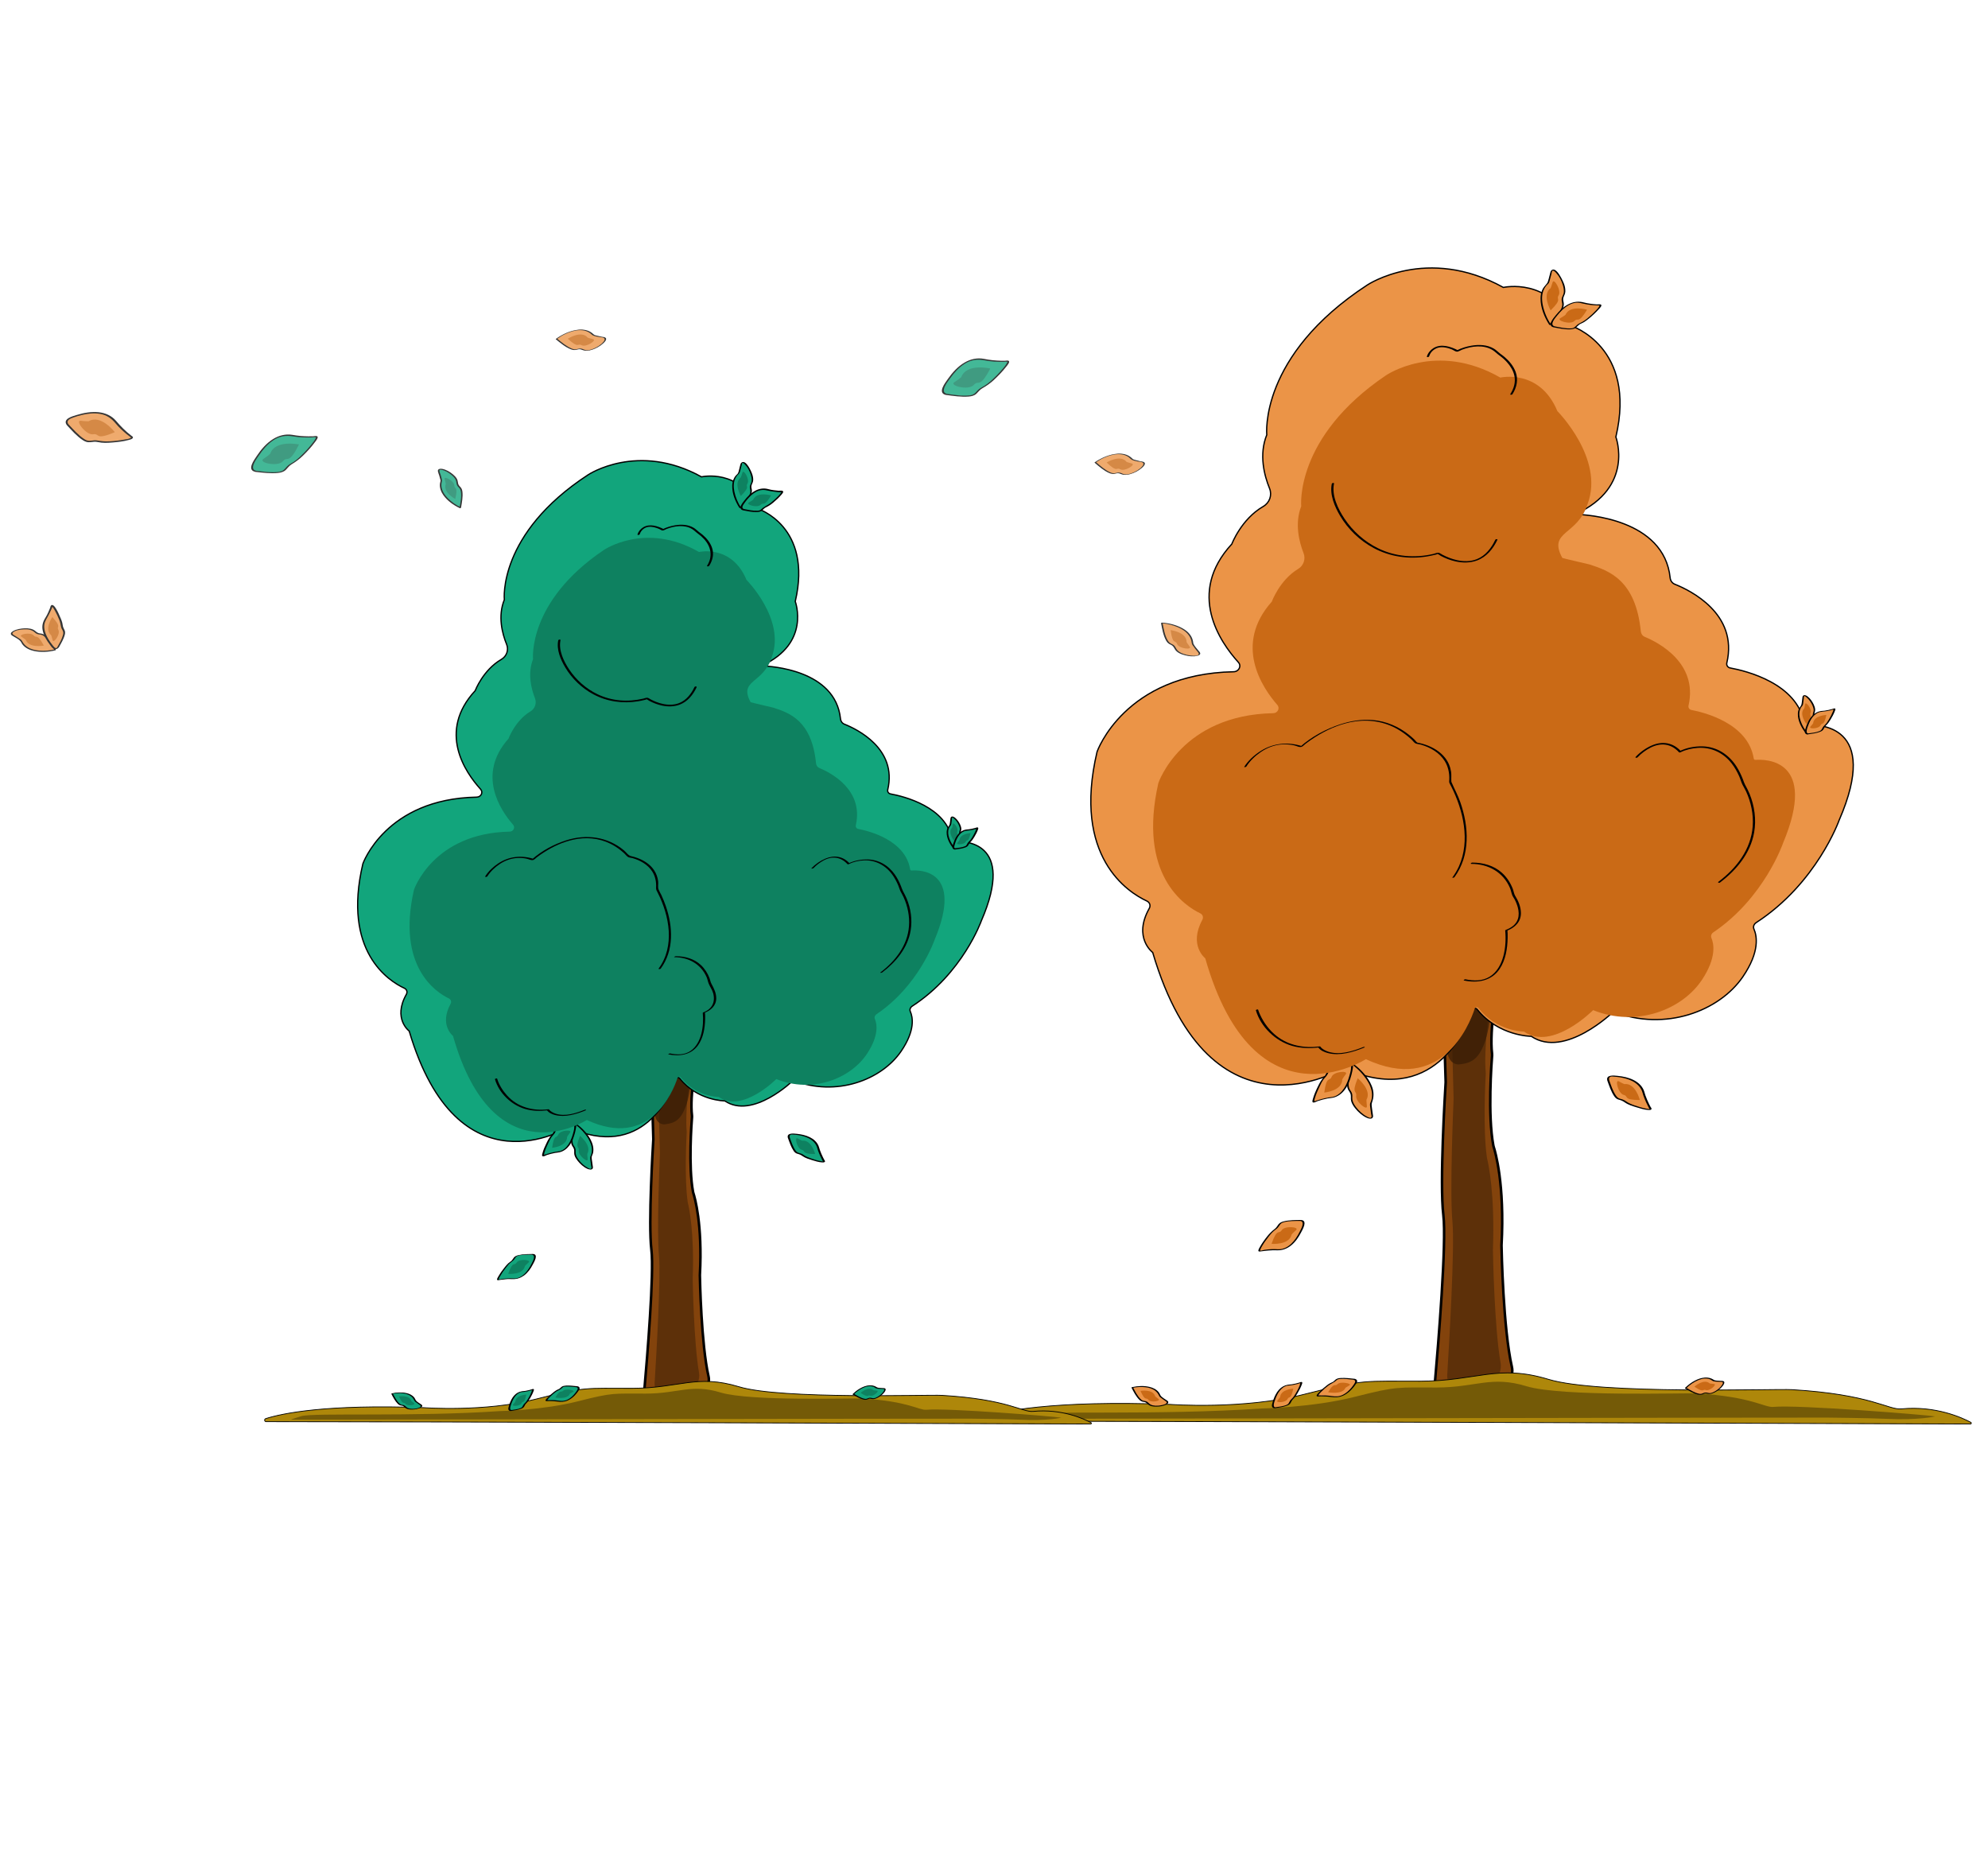 <?xml version="1.0" encoding="UTF-8"?><svg id="Layer_2" xmlns="http://www.w3.org/2000/svg" xmlns:xlink="http://www.w3.org/1999/xlink" viewBox="0 0 779.37 729.6"><defs><style>.cls-1{filter:url(#drop-shadow-4);}.cls-1,.cls-2{fill:#83430c;}.cls-1,.cls-2,.cls-3,.cls-4,.cls-5,.cls-6{stroke:#000;stroke-miterlimit:10;}.cls-2{filter:url(#drop-shadow-1);}.cls-3{filter:url(#drop-shadow-6);}.cls-3,.cls-4{fill:#ae870a;stroke-width:.3px;}.cls-4{filter:url(#drop-shadow-3);}.cls-7,.cls-5{fill:#eb9447;}.cls-8{fill:#745a07;}.cls-9{fill:#ca6a16;}.cls-10,.cls-6{fill:#12a57c;}.cls-11{fill:#0e8160;}.cls-12{fill:#5d3009;}.cls-5{filter:url(#drop-shadow-2);}.cls-5,.cls-6{stroke-width:.5px;}.cls-6{filter:url(#drop-shadow-5);}.cls-13{opacity:.79;}.cls-14{fill:#381d06;opacity:.74;}</style><filter id="drop-shadow-1" filterUnits="userSpaceOnUse"><feOffset dx="0" dy="0"/><feGaussianBlur result="blur" stdDeviation="2"/><feFlood flood-color="#5c300a" flood-opacity=".61"/><feComposite in2="blur" operator="in"/><feComposite in="SourceGraphic"/></filter><filter id="drop-shadow-2" filterUnits="userSpaceOnUse"><feOffset dx="0" dy="0"/><feGaussianBlur result="blur-2" stdDeviation="2"/><feFlood flood-color="#084937" flood-opacity=".61"/><feComposite in2="blur-2" operator="in"/><feComposite in="SourceGraphic"/></filter><filter id="drop-shadow-3" filterUnits="userSpaceOnUse"><feOffset dx="0" dy="0"/><feGaussianBlur result="blur-3" stdDeviation="2"/><feFlood flood-color="#5c300a" flood-opacity=".61"/><feComposite in2="blur-3" operator="in"/><feComposite in="SourceGraphic"/></filter><filter id="drop-shadow-4" filterUnits="userSpaceOnUse"><feOffset dx="0" dy="0"/><feGaussianBlur result="blur-4" stdDeviation="2"/><feFlood flood-color="#5c300a" flood-opacity=".61"/><feComposite in2="blur-4" operator="in"/><feComposite in="SourceGraphic"/></filter><filter id="drop-shadow-5" filterUnits="userSpaceOnUse"><feOffset dx="0" dy="0"/><feGaussianBlur result="blur-5" stdDeviation="2"/><feFlood flood-color="#084937" flood-opacity=".61"/><feComposite in2="blur-5" operator="in"/><feComposite in="SourceGraphic"/></filter><filter id="drop-shadow-6" filterUnits="userSpaceOnUse"><feOffset dx="0" dy="0"/><feGaussianBlur result="blur-6" stdDeviation="2"/><feFlood flood-color="#5c300a" flood-opacity=".61"/><feComposite in2="blur-6" operator="in"/><feComposite in="SourceGraphic"/></filter></defs><g><path class="cls-2" d="M578.79,363.49c1.76-.03,3.33,1.07,3.91,2.72,1.71,4.84,4.95,14.77,4.38,19.17,0,0-3.29,18.48-2.14,27.66,.03,.23,.04,.41,.02,.64-.22,2.76-1.76,23.33,.48,35.34,.04,.2,.08,.36,.14,.55,.6,1.84,4.38,14.56,3.07,38.57,0,.08,0,.11,0,.19,.03,1.62,.64,32.46,4.06,47.47,.83,3.66-1.53,7.24-5.24,7.79-5.43,.81-13.09,1.78-20.57,2.17-2.49,.13-4.52-1.94-4.31-4.43,1.21-13.73,4.57-54.23,3.26-65.01-1.52-12.53,.72-49.08,.9-51.98,0-.13,0-.25,0-.37l-1.37-44.73-.83-11.21c-.17-2.35,1.66-4.35,4.02-4.39l10.22-.15Z"/><path class="cls-12" d="M578.02,374.52c1.22-.02,2.31,1,2.73,2.53,1.21,4.49,3.48,13.69,3.11,17.76,0,0-2.22,17.1-1.4,25.59,.02,.21,.03,.38,.01,.59-.14,2.56-1.15,21.59,.45,32.71,.03,.18,.05,.33,.1,.51,.42,1.71,3.09,13.49,2.26,35.71,0,.08,0,.1,0,.18,.03,1.5,.55,30.05,2.98,43.95,.59,3.39-1.04,6.7-3.61,7.19-3.77,.73-9.09,1.6-14.28,1.94-1.73,.11-3.15-1.82-3.01-4.11,.79-12.71,2.99-50.18,2.05-60.16-1.1-11.6,.34-45.42,.45-48.11,0-.12,0-.23,0-.35l-1.1-41.4-.62-10.38c-.13-2.17,1.14-4.02,2.77-4.05l7.1-.1Z"/><path class="cls-14" d="M567.12,405.86l17.91-17.21s-.5,13.51-3.05,20.24c-2.43,6.42-5.22,7.84-9.82,8.34-1.83,.2-3.58-1.03-4.3-3.02-.78-2.16-1.43-5.18-.74-8.35Z"/><path class="cls-5" d="M577.42,395.88c-2.7,7.88-15.7,38.51-50.73,22.75,0,0-51.85,32.3-74.79-45.27,0,0-7.81-5.8-1.35-17.27,.61-1.08,.23-2.36-.96-2.91-7.24-3.35-29.26-17.18-19.49-58.53,0,0,10.72-30.52,53.52-31.33,2.08-.04,3.19-2.26,1.86-3.72-7.17-7.91-20.39-27.05-2.55-46.36,0,0,3.65-9.7,12.3-14.71,2.54-1.47,3.54-4.48,2.49-7.05-2.07-5.07-4.23-13.29-1.09-21.04,0,0-3.21-30.95,39.43-58.74,0,0,23.35-15.6,53.32,.97,0,0,18.32-4.12,26.56,15.04,0,0,25.85,8.23,17.54,43.58,0,0,7.36,19.62-15.58,30.13-.11,.05-.13,.19-.01,.2,3.88,.11,34.51,1.74,36.88,24.92,.11,1.07,.77,2.06,1.85,2.49,5.94,2.36,24.92,11.54,20.36,30.84-.21,.88,.35,1.78,1.32,1.96,6.15,1.13,26.41,6.03,29.04,21.78,.06,.38,.39,.65,.8,.62,4.55-.32,29.27-.45,12.86,37.32,0,0-8.76,24.7-32.48,40.09-.9,.58-1.32,1.61-.91,2.54,1.16,2.62,2.41,8.81-4.33,18.68-9.22,13.51-30.5,21.59-50.76,13.72,0,0-19.04,18.54-32.2,9.64,0,0-12.75,0-21.19-10.54-.49-.61-1.5-.54-1.74,.19Z"/><g><g><path class="cls-7" d="M530.32,417.16s10.83,7.86,7.09,15.37c0,0,0,1.53,.53,4.71,.62,3.71-8.54-2.77-8.11-7.04s-3.76-.56,.49-13.04Z"/><path d="M530.09,417.3c2.31,1.68,4.41,3.89,5.93,6.3,1.21,1.91,2.09,4.18,1.83,6.48-.06,.5-.16,.99-.32,1.47-.12,.35-.36,.72-.42,1.08-.09,.63,.08,1.39,.15,2.01s.16,1.3,.26,1.94c.05,.32,.29,1.05,.09,1.38-.31,.5-1.26-.04-1.64-.23-1.66-.84-3.14-2.2-4.28-3.66-.57-.74-1.09-1.54-1.37-2.44-.24-.74-.15-1.41-.16-2.16s-.25-1.29-.66-1.87c-.57-.81-.82-1.56-.8-2.57,.06-2.68,1.07-5.4,1.92-7.91,.07-.21-.51-.14-.58,.07-.84,2.48-1.8,5.13-1.91,7.77-.04,.95,.1,1.8,.64,2.59,.47,.7,.82,1.25,.82,2.14,0,.8-.06,1.48,.22,2.26,.32,.89,.84,1.7,1.42,2.43,1.19,1.5,2.76,2.93,4.51,3.74,.7,.33,2.16,.79,2.5-.28,.09-.28,.02-.59-.02-.87-.13-.87-.27-1.74-.36-2.61-.08-.72-.25-1.48,0-2.16,.83-2.23,.81-4.37-.11-6.59-1.4-3.42-4.22-6.44-7.19-8.6-.16-.12-.69,.12-.46,.29Z"/></g><path class="cls-9" d="M532.27,422.65s5.65,4.59,3.44,8.43c0,0-.04,.81,.16,2.52,.24,1.99-4.54-1.8-4.2-4.05,.34-2.25-2.02-.44,.6-6.91Z"/><g><path class="cls-7" d="M528.56,416.88c.85-.16,1.64,.59,1.51,1.48-.54,3.67-2.45,11.72-8.82,11.94,0,0-3.24,.5-6.09,1.67-1.24,.51,2.39-8.05,3.98-9.55,2.89-2.72-1.12-3.54,9.43-5.54Z"/><path d="M528.5,417.06c2.08-.23,.79,3.64,.52,4.62-.47,1.72-1.12,3.43-2.11,4.93s-2.41,2.86-4.23,3.32c-.65,.16-1.32,.17-1.97,.29-.98,.18-1.96,.41-2.92,.68-.56,.16-1.12,.33-1.67,.52-.28,.1-.76,.19-.99,.37-.34,.26,.2-.1,.17,.03,0-.02-.05-.05-.03-.08,.04-.09,0-.36,.02-.47,.04-.27,.12-.54,.2-.81,.45-1.52,1.09-2.98,1.77-4.41,.59-1.23,1.2-2.6,2.15-3.59,.59-.61,1.04-1.2,1.35-2,.28-.72,.55-1.25,1.26-1.64,1.91-1.06,4.37-1.36,6.48-1.76,.32-.06,.61-.45,.11-.36-2.19,.42-4.52,.78-6.56,1.71-.78,.36-1.46,.82-1.81,1.63s-.58,1.48-1.19,2.12c-1.03,1.08-1.72,2.37-2.37,3.7-.78,1.6-1.55,3.28-2,5.01-.07,.28-.29,.88-.09,1.15,.34,.49,1.61-.29,1.94-.4,1.29-.44,2.62-.77,3.95-1.03,.71-.14,1.43-.15,2.13-.31,1.86-.43,3.42-1.57,4.56-3.08,1.31-1.74,2.12-3.83,2.66-5.93,.24-.91,.44-1.83,.57-2.76,.16-1.17-.6-1.95-1.78-1.82-.33,.04-.62,.41-.11,.36Z"/></g><path class="cls-9" d="M519.15,428.27s7.03-.6,7.06-5.14c0,0,.36-.71,1.38-2.04,1.19-1.55-4.73-1.11-5.54,.99-.82,2.1-1.92-.79-2.89,6.19Z"/></g><path class="cls-9" d="M578.17,395.32c-2.27,6.88-13.21,33.63-42.7,19.86,0,0-43.64,28.2-62.97-39.54,0,0-6.58-5.07-1.14-15.08,.51-.95,.2-2.06-.81-2.54-6.1-2.93-24.64-15.01-16.42-51.11,0,0,9.02-26.65,45.05-27.35,1.75-.03,2.69-1.97,1.57-3.25-6.04-6.91-17.17-23.63-2.15-40.48,0,0,3.07-8.47,10.35-12.84,2.14-1.29,2.98-3.91,2.1-6.16-1.74-4.43-3.56-11.6-.92-18.38,0,0-2.71-27.03,33.18-51.29,0,0,19.65-13.62,44.88,.85,0,0,15.42-3.59,22.36,13.14,0,0,18.47,18.56,11.89,36.3-3.98,12.64-15.74,10.57-9.95,21.25,.05,.09,10.53,2.52,10.63,2.55,7.53,2.44,18.13,5.97,20.14,26.22,.09,.93,.65,1.8,1.56,2.17,5,2.06,20.98,10.08,17.15,26.94-.18,.77,.29,1.56,1.11,1.71,5.18,.99,22.24,5.27,24.45,19.03,.05,.33,.33,.57,.68,.54,3.83-.28,24.64-.39,10.83,32.59,0,0-7.37,21.57-27.34,35.01-.76,.51-1.11,1.41-.76,2.22,.98,2.29,2.03,7.69-3.64,16.31-7.76,11.79-25.67,18.85-42.73,11.97,0,0-16.02,16.19-27.1,8.41,0,0-10.73,0-17.84-9.2-.41-.53-1.26-.47-1.47,.16Z"/><path d="M522.12,189.61c-.9,4.29,1.1,8.97,3.24,12.58,3.12,5.27,7.72,9.7,13.11,12.6,6.42,3.46,13.83,4.52,20.99,3.33,1-.16,1.99-.37,2.97-.61,.23-.05,.52-.09,.73-.18-.03,.01,.59-.21,.33-.22,.03,0,.06,.05,.09,.06,.41,.09,.91,.54,1.28,.74,1.82,.96,3.78,1.72,5.79,2.16,2.79,.62,5.74,.62,8.44-.39,3.73-1.41,6.26-4.55,7.94-8.06,.19-.4-.68-.32-.82-.04-1.54,3.24-3.82,6.25-7.25,7.61-2.48,.98-5.22,.95-7.79,.38-1.96-.44-3.85-1.17-5.63-2.1-.41-.21-.81-.53-1.23-.7-.74-.3-1.61,.18-2.37,.36-7.27,1.7-14.92,1.1-21.66-2.2-5.32-2.6-9.89-6.68-13.18-11.6-2.55-3.82-5.1-9.08-4.11-13.81,.07-.36-.8-.22-.87,.1h0Z"/><path d="M488.59,300.51c1.4-2.25,3.48-4.21,5.65-5.7,2.4-1.65,5.16-2.75,8.08-2.99,1.7-.14,3.42,0,5.09,.36,.93,.2,2.16,.98,3.07,.47,.48-.27,.91-.75,1.34-1.09,1.23-.95,2.51-1.84,3.83-2.67,4.2-2.64,8.81-4.76,13.68-5.78,6-1.26,12.24-.62,17.7,2.24,1.51,.79,2.94,1.73,4.28,2.78,.73,.57,1.43,1.17,2.11,1.8,.45,.42,1,1.25,1.54,1.48,.64,.27,1.49,.31,2.16,.5,3.65,1.07,7.25,3.14,9.29,6.45,1.33,2.16,1.86,4.68,1.76,7.19-.02,.6-.13,.94,.09,1.44,.19,.44,.46,.85,.67,1.28,4.74,9.38,7.51,21.34,3.02,31.32-.71,1.58-1.6,3.05-2.62,4.45-.04,.05,.71,.04,.85-.16,6.33-8.64,5.68-19.79,2.31-29.46-.93-2.65-2.25-5.07-3.36-7.63-.16-.36-.13-.22-.16-.66-.07-1.21,.09-2.39-.1-3.62-.31-1.98-1.1-3.85-2.33-5.43-1.92-2.47-4.72-4.13-7.65-5.14-.87-.3-1.76-.56-2.66-.74-.16-.03-.4-.03-.55-.1-.4-.19-.81-.85-1.15-1.17-.67-.64-1.37-1.26-2.1-1.84-4.06-3.26-8.95-5.37-14.15-5.83-4.33-.38-8.69,.31-12.81,1.65-5.63,1.83-11.28,4.86-15.74,8.8l.8-.19c-5.56-1.81-11.46-1.24-16.41,1.93-2.46,1.57-4.83,3.72-6.39,6.22-.04,.07,.72,.05,.85-.16h0Z"/><path d="M576.83,338.63c6.65,.01,12.5,3.25,15.14,9.47,.41,.96,.55,2.05,.96,2.99,.21,.48,.58,.92,.82,1.38,.55,1.04,1,2.13,1.3,3.27,.38,1.47,.49,3.03,.02,4.49-.71,2.2-2.64,3.48-4.71,4.27-.12,.05-.28,.15-.26,.3,.58,6.03-.48,14.55-6.07,18.04-2.85,1.78-6.33,1.69-9.51,1.03-.28-.06-1.02,.38-.53,.48,5.26,1.1,10.78,.18,13.93-4.54,2.35-3.52,3.05-7.99,3.13-12.14,.02-1.03,.02-2.08-.08-3.11l-.26,.3c3.15-1.19,5.62-3.49,5.55-7.05-.05-2.37-1.02-4.71-2.27-6.69-.43-.68-.58-1.8-.93-2.72-.92-2.38-2.36-4.59-4.26-6.29-3.2-2.87-7.4-3.98-11.63-3.99-.33,0-.92,.5-.34,.5h0Z"/><path d="M560.28,139.66c.54-1.85,2.29-3.26,4.17-3.5,1.01-.13,2.05,0,3.03,.25,.57,.14,1.13,.34,1.68,.55s1.37,.86,1.99,.89,1.48-.58,2.05-.79c3.75-1.39,8.35-2.04,11.93,.15,1,.61,1.78,1.48,2.73,2.15,1.07,.76,2.05,1.64,2.93,2.62,1.34,1.49,2.44,3.24,2.88,5.21,.59,2.59-.16,5.08-1.56,7.27-.25,.38,.64,.36,.82,.07,1.71-2.67,2.37-5.77,1.24-8.79-.85-2.27-2.45-4.19-4.26-5.75-.58-.5-1.2-.93-1.81-1.39-.83-.63-1.51-1.39-2.43-1.93-2.65-1.56-5.85-1.69-8.81-1.17-1.96,.34-3.96,.94-5.74,1.84h.52c-2.9-1.48-6.66-2.75-9.69-.87-1.17,.73-2.17,1.94-2.56,3.28-.11,.38,.78,.27,.88-.08h0Z"/><path d="M641.97,296.88c1.45-1.55,3.25-2.87,5.13-3.83,3.98-2.03,8.05-1.58,11.11,1.81,.14,.15,.42,.12,.58,.04,2.09-1.05,4.54-1.59,6.86-1.74,5.29-.35,10.07,1.97,13.28,6.16,1.16,1.52,2.11,3.2,2.89,4.95,.49,1.1,.79,2.32,1.33,3.38,.45,.88,.98,1.71,1.39,2.61,1.94,4.23,2.92,8.94,2.59,13.59-.65,9.08-6.35,16.44-13.41,21.77-.47,.35,.25,.58,.56,.34,6.46-4.88,11.94-11.41,13.4-19.58,.92-5.15,.16-10.51-1.83-15.32-.5-1.21-1.11-2.35-1.73-3.49-.34-.63-.53-1.29-.79-1.97-.71-1.84-1.57-3.63-2.65-5.29-3.01-4.62-7.72-7.64-13.29-7.75-3-.06-6.26,.54-8.96,1.9l.58,.04c-3.05-3.39-7.21-4.1-11.35-2.33-2.37,1.01-4.64,2.62-6.41,4.51-.36,.39,.48,.47,.72,.21h0Z"/><path d="M492.35,396.03c1.92,6.53,7.68,12.03,14.14,13.91,3.46,1.01,7.09,1.08,10.64,.64l-.36-.07c.82,1.26,2.53,1.96,3.91,2.3,4.68,1.17,9.8-.42,14.12-2.15,.57-.23,.04-.39-.31-.25-4.14,1.66-9.17,3.27-13.63,1.88-1.13-.35-2.57-1.04-3.22-2.03-.07-.11-.25-.08-.36-.07-5.93,.74-11.99-.31-16.77-4.06-2.81-2.2-5.02-5.13-6.5-8.36-.29-.65-.58-1.31-.78-1.99-.07-.23-.94,0-.87,.23h0Z"/><g><path class="cls-7" d="M607.67,127.22s-7.1-10.85-.82-16.16c0,0,.58-1.35,1.27-4.36,.81-3.51,6.88,5.52,4.88,9.15s3.28,1.85-5.34,11.38Z"/><path d="M607.93,127.1c-1.5-2.3-2.63-5-3.14-7.69-.4-2.1-.39-4.38,.65-6.3,.25-.47,.56-.91,.91-1.3,.24-.27,.59-.5,.78-.8,.3-.47,.41-1.16,.57-1.68,.19-.64,.36-1.28,.52-1.92,.07-.26,.12-1.15,.45-1.3,.45-.21,1.19,.65,1.44,.92,1.21,1.32,2.09,3.05,2.6,4.76,.26,.86,.45,1.79,.38,2.69-.06,.72-.37,1.27-.64,1.92s-.28,1.23-.13,1.9c.21,.9,.22,1.61-.15,2.49-1.02,2.41-3.04,4.48-4.75,6.39-.23,.26,.33,.27,.47,.11,1.69-1.87,3.54-3.84,4.66-6.12,.42-.85,.65-1.69,.45-2.63-.17-.78-.31-1.38,0-2.16,.29-.7,.61-1.26,.66-2.05,.05-.91-.12-1.83-.38-2.69-.32-1.07-3.26-7.78-5.19-5.53-.16,.18-.22,.41-.28,.63-.25,.84-.41,1.71-.66,2.55-.19,.63-.34,1.4-.75,1.89-.71,.85-1.39,1.53-1.83,2.58s-.62,2.17-.62,3.29c-.01,3.58,1.5,7.32,3.44,10.3,.11,.17,.67-.02,.54-.23Z"/></g><path class="cls-9" d="M607.91,121.66s-3.52-6.09-.03-8.7c0,0,.34-.7,.79-2.29,.52-1.85,3.54,3.22,2.38,5.09-1.16,1.87,1.7,1.12-3.14,5.9Z"/><g><g><path class="cls-7" d="M609.2,128.1c-.85-.16-1.3-1.11-.84-1.85,1.87-3.05,6.65-9.5,12.65-7.41,0,0,3.19,.72,6.27,.71,1.34,0-5.23,6.27-7.26,7.03-3.7,1.37-.29,3.54-10.81,1.52Z"/><path d="M609.49,127.94c-2.22-.63,.3-3.4,1.05-4.34,1.23-1.54,2.66-2.98,4.38-3.96,.87-.49,1.82-.85,2.82-.97,1.08-.13,2.01,.11,3.05,.36,1.82,.44,3.76,.65,5.63,.7,.68,.02,.83-.08,.46,.52-.32,.52-.77,.97-1.18,1.41-1.05,1.12-2.19,2.17-3.38,3.14-.96,.78-1.89,1.37-2.99,1.89-.64,.3-1.14,.72-1.63,1.22-.54,.55-.99,.77-1.77,.82-2.15,.12-4.4-.41-6.49-.81-.21-.04-.85,.29-.45,.36,2.12,.4,4.35,.9,6.52,.82,.84-.03,1.71-.18,2.38-.73,.57-.46,.97-1.03,1.63-1.39,.49-.26,1.01-.42,1.48-.72,.67-.41,1.29-.9,1.9-1.39,1.35-1.1,2.65-2.3,3.82-3.6,.29-.32,1.56-1.52,.89-1.89-.34-.19-1.21-.04-1.59-.06-.84-.05-1.68-.14-2.51-.26s-1.65-.25-2.45-.47c-2.01-.56-4-.38-5.88,.52-2.11,1-3.84,2.68-5.28,4.49-.82,1.03-3.47,3.95-.97,4.66,.2,.06,.85-.25,.58-.33Z"/></g><path class="cls-9" d="M622.19,121.39s-6.75-1.99-8.47,2.02c0,0-.6,.5-2.04,1.31-1.68,.94,3.97,2.68,5.51,1.12s1.49,1.39,5-4.44Z"/></g><g><g><path class="cls-7" d="M509.85,478.39c.86-.01,1.49,.83,1.2,1.64-1.22,3.37-4.61,10.64-10.9,9.8,0,0-3.27-.07-6.29,.57-1.32,.28,3.86-7.2,5.7-8.34,3.34-2.08-.43-3.53,10.29-3.66Z"/><path d="M509.63,478.57c2.23,.17,.33,3.4-.19,4.42-.82,1.63-1.85,3.22-3.17,4.49-1.49,1.44-3.38,2.37-5.49,2.21-1.63-.12-3.28,0-4.9,.21-.28,.03-1.84,.45-1.96,.32,.12,.13,.12-.24,.14-.29,.16-.5,.42-.97,.69-1.42,.8-1.36,1.72-2.65,2.7-3.88,.79-1,1.61-1.95,2.66-2.68,.62-.43,1.08-.95,1.48-1.58s.79-1.01,1.53-1.23c2.08-.62,4.46-.52,6.6-.55,.25,0,.78-.38,.29-.37-2.19,.03-4.5,0-6.65,.52-.8,.19-1.59,.5-2.12,1.16-.48,.61-.78,1.25-1.4,1.75-1.11,.88-2.05,1.74-2.95,2.86-1.12,1.4-2.19,2.88-3.05,4.45-.32,.59-1.05,1.77,.13,1.61,2.26-.31,4.43-.57,6.71-.47,1.98,.09,3.89-.64,5.43-1.86,1.72-1.36,2.98-3.24,3.98-5.17,.63-1.23,2.65-4.64,0-4.84-.2-.02-.84,.33-.45,.36Z"/></g><path class="cls-9" d="M498.48,487.57s7.01,.59,7.89-3.68c0,0,.49-.61,1.74-1.69,1.45-1.26-4.42-1.83-5.62,.01-1.2,1.84-1.74-1.07-4,5.36Z"/></g><g><g><path class="cls-7" d="M708.5,287.67s-5.97-6.91-2.08-11.2c0,0,.28-1,.48-3.16,.24-2.53,5.32,3.21,4.26,5.93-1.06,2.72,2.46,.99-2.67,8.44Z"/><path d="M708.77,287.56c-1.25-1.46-2.29-3.23-2.9-5.05-.47-1.39-.68-2.94-.18-4.36,.13-.37,.31-.72,.53-1.05,.15-.23,.4-.43,.51-.68,.17-.38,.19-.9,.25-1.31,.08-.52,.14-1.04,.2-1.57,.01-.13,0-.62,.17-.7,.15-.08,.79,.43,.95,.56,.96,.83,1.74,1.96,2.25,3.12,.24,.54,.43,1.13,.47,1.72,.03,.52-.14,.92-.27,1.41s-.07,.91,.11,1.38c.23,.6,.28,1.1,.1,1.74-.5,1.77-1.7,3.39-2.72,4.88-.16,.23,.43,.19,.54,.02,1.01-1.47,2.12-3.03,2.69-4.74,.21-.63,.28-1.24,.05-1.87-.19-.52-.32-.92-.18-1.48,.13-.5,.3-.91,.27-1.44-.04-.69-.27-1.36-.56-1.98-.55-1.17-1.35-2.33-2.37-3.14-.5-.39-1.42-.88-1.9-.17-.1,.14-.12,.31-.15,.48-.1,.61-.13,1.23-.23,1.84-.07,.44-.1,.99-.32,1.37-.4,.7-.87,1.24-1.08,2.05-.19,.72-.21,1.48-.13,2.22,.29,2.53,1.73,5.06,3.37,6.98,.14,.16,.69-.05,.54-.23Z"/></g><path class="cls-9" d="M708.16,283.77s-3.03-3.92-.83-6.07c0,0,.17-.52,.34-1.67,.19-1.34,2.77,1.92,2.14,3.33s1.29,.62-1.64,4.41Z"/><g><path class="cls-7" d="M708.87,287.66c-.6,.08-1.12-.45-.98-1.04,.56-2.46,2.28-7.84,6.75-7.81,0,0,2.29-.24,4.34-.95,.89-.31-2.06,5.37-3.25,6.33-2.15,1.75,.61,2.43-6.86,3.47Z"/><path d="M709.01,287.48c-1.44,.08-.37-2.42-.13-3.09,.42-1.18,.97-2.33,1.75-3.31s1.89-1.85,3.2-2.03c1.15-.16,2.28-.25,3.42-.52,.47-.11,.94-.23,1.4-.38,.06-.02,.18-.04,.24-.08,.13-.11-.16,.09-.1-.05,0,0,0,.06,0,.07-.05,.07-.04,.27-.07,.37-.05,.18-.12,.36-.19,.54-.42,1.06-.97,2.08-1.56,3.06-.47,.78-.95,1.59-1.64,2.19-.42,.37-.72,.78-.96,1.28-.22,.47-.45,.78-.93,1-1.38,.62-3.04,.75-4.52,.96-.33,.05-.62,.43-.11,.36,1.56-.22,3.22-.41,4.7-.98,.57-.22,1.1-.52,1.4-1.06,.27-.49,.46-.97,.88-1.36,.75-.71,1.31-1.49,1.85-2.38,.64-1.07,1.26-2.18,1.69-3.35,.08-.21,.29-.65,.18-.87-.18-.38-.89,0-1.12,.06-.97,.29-1.96,.5-2.95,.65-.51,.08-1.03,.08-1.54,.15-1.35,.2-2.55,.89-3.48,1.88-1.07,1.13-1.77,2.58-2.28,4.03-.21,.6-.39,1.21-.54,1.83-.2,.83,.25,1.47,1.14,1.42,.13,0,.42-.05,.48-.19s-.05-.19-.19-.18Z"/></g><path class="cls-9" d="M716.01,280.25s-4.95,.2-5.19,3.26c0,0-.29,.47-1.06,1.33-.9,1.01,3.25,.89,3.93-.5s1.31,.59,2.32-4.09Z"/></g><g><g><path class="cls-7" d="M630.48,423.46c-.29-.81,.29-1.68,1.16-1.67,3.58,.05,11.57,.86,12.84,7.08,0,0,1.01,3.11,2.6,5.75,.69,1.15-8.06-1.28-9.75-2.65-3.06-2.48-3.19,1.56-6.84-8.51Z"/><path d="M630.84,423.37c-.2-.72,.12-1.3,.89-1.38,.32-.03,.68,.02,1,.04,.76,.05,1.52,.12,2.27,.24,1.71,.26,3.41,.71,4.96,1.51,1.64,.85,3.04,2.14,3.75,3.87,.23,.57,.34,1.16,.54,1.74,.33,.92,.69,1.83,1.1,2.72,.25,.55,.51,1.09,.79,1.62,.15,.28,.29,.64,.49,.88-.08-.1,.21,.38,.19,.18-.01-.1,.13,0-.06-.04-.1-.02-.22,0-.33-.02-.3-.02-.6-.08-.89-.13-1.59-.29-3.16-.76-4.69-1.29-1.24-.43-2.41-.9-3.47-1.67-.62-.44-1.27-.69-2-.87-.78-.19-1.3-.53-1.78-1.2-1.3-1.81-2.01-4.13-2.76-6.2-.08-.23-.8-.01-.72,.19,.75,2.06,1.47,4.31,2.71,6.14,.48,.71,1.04,1.16,1.87,1.37,.93,.23,1.59,.56,2.38,1.11,1.29,.91,2.96,1.39,4.45,1.85s3.11,.98,4.69,1.07c.32,.02,.9,.05,1.14-.23,.09-.11,.12-.15,.11-.29-.02-.2-.29-.51-.39-.69-.21-.37-.41-.75-.59-1.14-.54-1.1-1.02-2.24-1.44-3.4-.25-.69-.38-1.42-.68-2.1-.78-1.77-2.27-3.06-3.98-3.91-1.93-.96-4.1-1.41-6.23-1.62-1.33-.13-4.68-.56-4.03,1.82,.06,.22,.79,.03,.72-.19Z"/></g><path class="cls-9" d="M642.89,431.2s-1.74-6.82-6.06-6.24c0,0-.74-.26-2.17-1.09-1.67-.96-.28,4.78,1.86,5.31,2.14,.53-.44,1.99,6.37,2.02Z"/></g><path class="cls-4" d="M384.63,557.1c-.84,0-1.02-1.18-.21-1.44,7.58-2.42,28.19-6.86,74.38-5.15,0,0,28.62,2.14,52.46-3.95,23.84-6.09,23.62-5.07,45.67-5.15,22.05-.08,30.33-6.76,50.12-.73,19.79,6.03,89.03,3.66,95.44,4.04,31.16,1.85,37.87,8.03,42.9,7.54,13.54-1.31,23.95,3.51,27.28,5.3,.32,.17,.18,.64-.18,.64-22.59-.08-332.13-1.15-387.86-1.11Z"/><path class="cls-8" d="M396.38,556.14c-.59,0,4.23-1.46,4.79-1.64,5.31-1.69,53.27,.39,93.37-2.39,0,0,20.13-.36,36.82-4.62,16.69-4.26,16.53-3.55,31.97-3.6,15.44-.05,21.23-4.73,35.09-.51,13.86,4.22,62.32,2.56,66.81,2.83,21.81,1.3,26.51,5.62,30.03,5.28,9.48-.92,59.95,3.11,63.4,3.73,.1,.02-6.59,1.58-19.31,.94-6.14-.31-23.1-.48-23.13-.48-15.82-.05-280.81,.45-319.82,.48Z"/><g><g><path class="cls-7" d="M530.77,540.65c.71,.08,1.16,.7,.85,1.22-1.28,2.15-4.67,6.72-9.76,5.55,0,0-2.68-.36-5.21-.22-1.1,.06,3.76-4.47,5.37-5.07,2.92-1.08-.06-2.42,8.75-1.48Z"/><path d="M530.54,540.83c1.18,.22,.72,1.11,.28,1.76-.33,.5-.69,.98-1.07,1.44-.91,1.08-2,2.07-3.27,2.7-1.49,.75-2.91,.73-4.52,.49-1.51-.22-3.1-.28-4.62-.24-.52,.01-.62,.13-.3-.35,.25-.38,.6-.73,.92-1.05,.87-.89,1.83-1.73,2.83-2.47s2.23-1.16,3.18-2.06c.38-.36,.79-.46,1.32-.51,1.74-.15,3.54,.1,5.26,.29,.2,.02,.84-.32,.45-.36-1.75-.18-3.54-.41-5.3-.31-.69,.04-1.43,.14-2.01,.55-.38,.27-.65,.66-1.04,.92-.35,.23-.75,.34-1.12,.53-.51,.26-.98,.6-1.43,.95-1.12,.85-2.18,1.79-3.13,2.82-.24,.26-1.3,1.27-.54,1.44,.42,.1,1-.03,1.44-.03,.65,0,1.29,.03,1.94,.07,.61,.04,1.23,.08,1.83,.17,1.74,.27,3.34,.21,4.96-.53s2.94-1.93,4.04-3.29c.46-.57,.91-1.17,1.27-1.81,.44-.77-.12-1.35-.9-1.49-.21-.04-.85,.29-.45,.36Z"/></g><path class="cls-9" d="M520.67,545.74s5.7,1.08,6.78-1.72c0,0,.45-.36,1.57-.97,1.3-.71-3.48-1.66-4.61-.53s-1.34-.89-3.73,3.22Z"/></g><g><g><path class="cls-7" d="M443.88,543.9s8.89-2.06,10.88,3.38c0,0,.76,.71,2.57,1.9,2.12,1.39-5.32,3.21-7.23,1.01-1.91-2.2-2.02,1.72-6.23-6.29Z"/><path d="M443.92,544.05c1.65-.38,3.44-.47,5.12-.28,1.36,.15,2.77,.54,3.86,1.4,.54,.43,1,.97,1.32,1.59,.23,.45,.28,.65,.66,.96,.64,.53,1.33,1,2.02,1.46,.33,.22,.72,.47,.39,.86-.31,.37-.93,.53-1.36,.65-.64,.18-1.3,.28-1.97,.32-1.27,.07-2.71-.05-3.63-1.01-.4-.42-.82-.72-1.41-.8-.63-.09-1.09-.17-1.59-.62-1.39-1.25-2.3-3.15-3.15-4.77-.11-.21-.67-.02-.58,.16,.85,1.61,1.73,3.4,3.04,4.7,.49,.48,1.02,.77,1.7,.85s1.03,.3,1.51,.78c.92,.95,2.37,1.11,3.63,1.08s2.69-.23,3.8-.87c.29-.16,.69-.42,.74-.78,.07-.49-.53-.76-.85-.98-.66-.44-1.46-.9-2-1.49-.37-.41-.53-1.04-.89-1.5-.89-1.13-2.22-1.77-3.59-2.1-2.19-.53-4.64-.42-6.83,.08-.35,.08-.27,.39,.08,.31Z"/></g><path class="cls-9" d="M447.1,545.22s4.88-.85,5.76,2.09c0,0,.38,.4,1.32,1.08,1.1,.8-2.99,1.56-3.94,.34s-1.15,.86-3.14-3.51Z"/></g><g><path class="cls-7" d="M499.95,551.82c-.6,.09-1.12-.44-.99-1.03,.53-2.47,2.21-7.86,6.68-7.87,0,0,2.29-.26,4.33-.99,.89-.32-2.01,5.39-3.19,6.36-2.14,1.77,.63,2.42-6.83,3.53Z"/><path d="M500.1,551.63c-1.44,.1-.39-2.44-.15-3.11,.41-1.17,.95-2.31,1.71-3.3s1.84-1.86,3.13-2.07c.42-.07,.84-.06,1.26-.12,.74-.11,1.48-.25,2.21-.43,.44-.11,.87-.22,1.3-.36,.07-.02,.23-.05,.28-.09,.23-.22-.11,.06-.06-.07,0,.02,.03,.07,.01,.1-.13,.25-.16,.66-.27,.94-.41,1.06-.95,2.08-1.53,3.05-.45,.77-.93,1.57-1.6,2.17-.42,.37-.72,.79-.95,1.29-.21,.46-.43,.77-.91,1-1.37,.64-3.04,.78-4.52,1-.33,.05-.62,.43-.11,.36,1.55-.23,3.19-.44,4.67-1.01,.58-.23,1.12-.53,1.42-1.09,.26-.48,.44-.94,.84-1.34,.75-.74,1.32-1.52,1.86-2.44,.61-1.05,1.21-2.15,1.63-3.3,.08-.22,.3-.68,.19-.92-.17-.39-.89-.02-1.12,.06-.96,.3-1.95,.52-2.95,.68-.51,.08-1.02,.09-1.53,.17-1.36,.21-2.55,.91-3.48,1.92-1.04,1.13-1.73,2.57-2.23,4.01-.21,.61-.39,1.24-.53,1.87-.19,.83,.27,1.46,1.15,1.41,.13,0,.42-.05,.48-.19,.06-.14-.05-.19-.19-.18Z"/></g><path class="cls-9" d="M507.02,544.33s-4.95,.25-5.16,3.31c0,0-.29,.47-1.05,1.34-.9,1.02,3.26,.86,3.92-.54,.66-1.4,1.31,.58,2.29-4.12Z"/><g><g><path class="cls-7" d="M660.84,544.13s6.46-6.45,11.03-2.88c0,0,1.02,.21,3.19,.25,2.54,.06-2.82,5.53-5.61,4.68-2.79-.86-.81,2.52-8.61-2.05Z"/><path d="M661.07,544.18c1.36-1.35,3.04-2.51,4.81-3.23,1.43-.58,3.04-.86,4.52-.27,.48,.19,.9,.61,1.38,.75s1.07,.14,1.56,.17,.98,.04,1.48,.07c.2,.01,.43-.01,.56,.18,.19,.28-.09,.75-.24,.98-.64,1.04-1.7,1.89-2.74,2.51-.58,.34-1.23,.65-1.9,.73-.49,.06-.9-.11-1.38-.18-.51-.08-.97,0-1.43,.21-.56,.26-.96,.36-1.59,.23-1.78-.38-3.48-1.45-5.03-2.36-.17-.1-.7,.15-.46,.29,1.55,.9,3.19,1.91,4.95,2.35,.67,.17,1.35,.2,2-.08,.5-.21,.82-.4,1.39-.29,.53,.11,.98,.23,1.53,.15,.65-.09,1.27-.33,1.84-.63,1.18-.62,2.3-1.5,3.11-2.57,.36-.48,1.02-1.53,.12-1.83-.32-.1-.7-.06-1.02-.08-.52-.02-1.04-.05-1.56-.1-.59-.06-.83-.1-1.3-.41-1.31-.83-2.88-.95-4.37-.63-2.49,.53-4.89,2.12-6.69,3.9-.24,.24,.32,.26,.47,.11Z"/></g><path class="cls-9" d="M664.27,543.55s3.7-3.3,6-1.26c0,0,.54,.14,1.69,.22,1.35,.1-1.72,2.9-3.17,2.37s-.53,1.34-4.52-1.32Z"/></g></g><g><path class="cls-1" d="M266.15,395.94c1.46-.02,2.77,.89,3.26,2.27,1.43,4.04,4.12,12.31,3.65,15.98,0,0-2.74,15.4-1.78,23.05,.02,.19,.03,.34,.02,.53-.18,2.3-1.47,19.44,.4,29.45,.03,.16,.06,.3,.12,.46,.5,1.54,3.65,12.13,2.56,32.14,0,.07,0,.09,0,.16,.02,1.35,.53,27.05,3.39,39.56,.7,3.05-1.28,6.03-4.37,6.49-4.53,.67-10.91,1.48-17.14,1.81-2.07,.11-3.77-1.62-3.59-3.69,1.01-11.44,3.81-45.19,2.71-54.18-1.27-10.44,.6-40.9,.75-43.31,0-.11,0-.21,0-.31l-1.14-37.27-.7-9.34c-.15-1.95,1.39-3.63,3.35-3.66l8.51-.12Z"/><path class="cls-12" d="M265.51,405.13c1.02-.01,1.93,.83,2.27,2.11,1,3.74,2.9,11.41,2.59,14.8,0,0-1.85,14.25-1.16,21.33,.02,.18,.02,.31,.01,.49-.12,2.13-.95,17.99,.38,27.26,.02,.15,.05,.28,.08,.42,.35,1.42,2.58,11.24,1.88,29.76,0,.06,0,.09,0,.15,.02,1.25,.46,25.04,2.48,36.62,.49,2.82-.87,5.58-3.01,5.99-3.14,.61-7.57,1.34-11.9,1.61-1.44,.09-2.62-1.51-2.5-3.43,.66-10.59,2.49-41.82,1.71-50.14-.92-9.67,.28-37.85,.38-40.09,0-.1,0-.19,0-.29l-.91-34.5-.51-8.65c-.11-1.81,.95-3.35,2.31-3.37l5.91-.08Z"/><path class="cls-14" d="M256.43,431.25l14.93-14.34s-.42,11.26-2.54,16.86c-2.02,5.35-4.35,6.53-8.18,6.95-1.53,.17-2.99-.86-3.58-2.52-.65-1.8-1.19-4.32-.62-6.96Z"/><path class="cls-6" d="M265.01,422.93c-2.25,6.56-13.08,32.09-42.27,18.96,0,0-43.21,26.92-62.32-37.72,0,0-6.51-4.84-1.12-14.39,.51-.9,.2-1.97-.8-2.43-6.03-2.79-24.38-14.32-16.24-48.77,0,0,8.93-25.43,44.6-26.11,1.74-.03,2.66-1.88,1.55-3.1-5.98-6.59-17-22.54-2.12-38.63,0,0,3.05-8.08,10.25-12.26,2.12-1.23,2.95-3.73,2.08-5.88-1.72-4.23-3.52-11.07-.9-17.54,0,0-2.68-25.8,32.86-48.95,0,0,19.46-13,44.43,.81,0,0,15.26-3.43,22.14,12.53,0,0,21.54,6.86,14.62,36.32,0,0,6.13,16.35-12.99,25.11-.09,.04-.11,.16-.01,.16,3.23,.09,28.76,1.45,30.74,20.77,.09,.89,.64,1.71,1.54,2.07,4.95,1.97,20.77,9.62,16.97,25.7-.17,.74,.29,1.48,1.1,1.63,5.13,.94,22.01,5.03,24.2,18.15,.05,.31,.32,.54,.67,.52,3.79-.27,24.39-.38,10.72,31.1,0,0-7.3,20.59-27.07,33.41-.75,.49-1.1,1.34-.76,2.12,.97,2.18,2.01,7.34-3.61,15.57-7.69,11.26-25.42,17.99-42.3,11.43,0,0-15.86,15.45-26.83,8.03,0,0-10.63,0-17.65-8.78-.41-.51-1.25-.45-1.45,.15Z"/><g><g><path class="cls-10" d="M225.76,440.67s9.02,6.55,5.91,12.81c0,0,0,1.28,.44,3.92,.52,3.09-7.12-2.31-6.76-5.87s-3.13-.47,.41-10.87Z"/><path d="M225.49,440.77c1.95,1.42,3.74,3.29,5.01,5.33,.93,1.49,1.62,3.23,1.53,5.01-.03,.5-.12,.99-.26,1.47-.1,.33-.32,.66-.38,.99-.08,.45,.06,1.04,.1,1.48,.06,.56,.13,1.12,.22,1.68,.04,.3,.26,.93,.12,1.26-.21,.46-.99-.01-1.32-.18-1.35-.7-2.55-1.79-3.49-2.98-.5-.63-.95-1.33-1.2-2.11-.19-.59-.14-1.11-.14-1.71,0-.64-.19-1.13-.55-1.65-.46-.65-.67-1.26-.67-2.07,.01-2.25,.89-4.57,1.6-6.67,.04-.13-.52-.06-.57,.1-.69,2.05-1.47,4.21-1.59,6.39-.05,.83,.06,1.57,.54,2.25,.37,.54,.65,.99,.67,1.68s-.06,1.25,.16,1.91c.25,.74,.68,1.41,1.16,2.02,1,1.28,2.34,2.5,3.83,3.18,.58,.26,1.81,.61,2.14-.22,.08-.19,.04-.4,.02-.6-.07-.71-.22-1.41-.3-2.12-.06-.53-.24-1.26-.14-1.79,.09-.46,.39-.91,.5-1.39,.1-.44,.15-.89,.15-1.34,0-.96-.21-1.91-.56-2.81-1.13-2.9-3.53-5.49-6.02-7.31-.14-.1-.65,.13-.54,.2Z"/></g><path class="cls-11" d="M227.39,445.24s4.71,3.82,2.86,7.03c0,0-.04,.68,.14,2.1,.2,1.66-3.79-1.5-3.5-3.37s-1.68-.37,.5-5.75Z"/><g><path class="cls-10" d="M224.29,440.43c.71-.13,1.36,.49,1.25,1.23-.45,3.05-2.04,9.76-7.35,9.95,0,0-2.7,.41-5.08,1.39-1.04,.43,1.99-6.71,3.32-7.96,2.41-2.26-.93-2.95,7.85-4.61Z"/><path d="M224.25,440.65c1.64-.18,.58,3.01,.37,3.78-.39,1.43-.93,2.85-1.75,4.1s-1.99,2.35-3.48,2.72c-.53,.13-1.09,.14-1.63,.24-.82,.15-1.64,.34-2.45,.57-.49,.14-.98,.29-1.47,.46-.21,.07-.59,.15-.77,.29-.22,.17,.19,.02,.21,0,.03-.04,0-.31,.02-.37,.04-.23,.1-.45,.16-.67,.38-1.29,.93-2.53,1.51-3.74,.48-.99,.98-2.1,1.75-2.9,.5-.52,.87-1.02,1.13-1.7,.23-.59,.45-1.01,1.03-1.32,1.59-.86,3.61-1.12,5.35-1.45,.35-.07,.59-.52,.09-.42-1.83,.35-3.79,.65-5.5,1.44-.67,.31-1.24,.72-1.54,1.41-.28,.65-.49,1.24-1,1.76-.88,.9-1.45,2.03-2,3.16-.64,1.31-1.27,2.69-1.63,4.11-.06,.25-.24,.76-.06,1,.34,.45,1.49-.25,1.8-.36,1.02-.34,2.08-.6,3.13-.81,.6-.12,1.21-.13,1.81-.27,1.57-.36,2.88-1.34,3.84-2.61,1.1-1.45,1.76-3.21,2.22-4.95,.2-.75,.36-1.52,.47-2.3,.14-1-.53-1.69-1.54-1.58-.36,.04-.59,.48-.09,.42Z"/></g><path class="cls-11" d="M216.45,449.92s5.86-.5,5.88-4.28c0,0,.3-.59,1.15-1.7,.99-1.29-3.94-.93-4.62,.82s-1.6-.66-2.41,5.16Z"/></g><path class="cls-11" d="M265.64,422.47c-1.89,5.73-11.01,28.02-35.58,16.55,0,0-36.37,23.5-52.47-32.95,0,0-5.48-4.23-.95-12.57,.43-.79,.16-1.72-.67-2.12-5.08-2.44-20.53-12.51-13.68-42.6,0,0,7.51-22.21,37.54-22.79,1.46-.03,2.24-1.64,1.31-2.71-5.03-5.76-14.31-19.69-1.79-33.73,0,0,2.56-7.06,8.63-10.7,1.78-1.07,2.48-3.26,1.75-5.13-1.45-3.69-2.97-9.67-.76-15.32,0,0-2.26-22.53,27.65-42.74,0,0,16.38-11.35,37.4,.71,0,0,12.85-3,18.64,10.95,0,0,15.39,15.46,9.91,30.25-3.32,10.54-13.12,8.81-8.29,17.7,.04,.07,8.78,2.1,8.86,2.12,6.27,2.03,15.11,4.98,16.78,21.85,.08,.78,.54,1.5,1.3,1.81,4.17,1.72,17.48,8.4,14.29,22.45-.15,.64,.24,1.3,.92,1.43,4.31,.82,18.53,4.39,20.38,15.85,.04,.27,.27,.47,.56,.45,3.19-.24,20.53-.32,9.03,27.16,0,0-6.14,17.98-22.78,29.17-.63,.42-.93,1.17-.64,1.85,.81,1.9,1.69,6.41-3.04,13.59-6.47,9.83-21.39,15.71-35.61,9.98,0,0-13.35,13.49-22.59,7.01,0,0-8.95,0-14.86-7.67-.34-.44-1.05-.39-1.22,.13Z"/><path d="M218.85,251.03c-.75,3.61,.93,7.54,2.74,10.57,2.62,4.42,6.51,8.14,11.04,10.56,5.37,2.86,11.51,3.73,17.49,2.74,.8-.13,1.59-.29,2.37-.48,.24-.06,.49-.12,.73-.18-.03,0,.34-.19,.14-.2,.03,0,.06,.05,.09,.06,.34,.07,.79,.47,1.1,.63,1.53,.8,3.15,1.43,4.84,1.81,2.35,.53,4.84,.52,7.11-.35,3.1-1.19,5.2-3.83,6.59-6.76,.21-.45-.66-.46-.83-.11-1.29,2.69-3.18,5.18-6.04,6.29-2.05,.8-4.31,.77-6.43,.3-1.63-.36-3.21-.97-4.68-1.75-.33-.17-.65-.43-1-.57-.63-.25-1.31,.11-1.96,.27-6.01,1.42-12.33,.95-17.93-1.74-4.48-2.15-8.33-5.58-11.09-9.71-2.12-3.18-4.22-7.51-3.4-11.44,.09-.43-.8-.33-.88,.06h0Z"/><path d="M191.04,343.54c1.21-1.93,3.02-3.61,4.9-4.86s3.98-2.06,6.21-2.3c1.39-.15,2.8-.08,4.17,.18,.87,.16,2.14,.91,2.96,.45,.39-.22,.75-.62,1.1-.9,1.01-.78,2.07-1.51,3.15-2.19,3.43-2.16,7.18-3.88,11.15-4.76,4.91-1.1,10.05-.7,14.59,1.55,1.39,.69,2.7,1.53,3.92,2.48,.52,.4,1.02,.83,1.51,1.27s1.03,1.24,1.63,1.53c.46,.22,1.16,.24,1.65,.38,3.02,.86,5.98,2.53,7.71,5.22,1.21,1.87,1.65,4.11,1.52,6.32-.05,.89,.22,1.19,.62,1.98,4.62,9.1,6.81,20.97,.39,29.76-.24,.33,.64,.28,.81,.03,5.25-7.19,4.78-16.45,1.99-24.52-.49-1.43-1.06-2.83-1.69-4.21-.35-.76-.83-1.49-1.14-2.27-.37-.94-.04-2.16-.17-3.22-.2-1.59-.75-3.11-1.65-4.43-1.53-2.26-3.95-3.78-6.48-4.71-.8-.3-1.63-.55-2.46-.72-1.17-.25-1.9-1.51-2.82-2.27-6.46-5.37-14.74-6.45-22.62-3.94-4.8,1.53-9.6,4.09-13.4,7.45l.61-.16c-4.7-1.53-9.65-1.01-13.8,1.72-1.99,1.31-3.9,3.07-5.17,5.11-.22,.35,.65,.29,.81,.03h0Z"/><path d="M264.38,375.2c5.55,.02,10.42,2.68,12.66,7.87,.35,.81,.47,1.71,.8,2.51,.52,1.27,1.34,2.33,1.73,3.69,.97,3.43-.4,6.27-3.78,7.55-.08,.03-.29,.11-.28,.23,.47,4.95-.36,11.8-4.74,14.87-2.36,1.65-5.32,1.59-8.04,1.02-.21-.04-.97,.3-.71,.35,4.26,.88,8.88,.25,11.58-3.48,2.12-2.92,2.75-6.75,2.84-10.28,.02-.9,.02-1.82-.06-2.72l-.28,.23c2.57-.98,4.68-2.78,4.69-5.72,0-2.09-.91-3.91-1.88-5.69-.37-.67-.47-1.46-.75-2.19-.73-1.94-1.88-3.74-3.4-5.16-2.67-2.49-6.23-3.45-9.81-3.46-.2,0-.99,.37-.56,.37h0Z"/><path d="M250.8,209.41c.43-1.48,1.8-2.64,3.3-2.87,.86-.13,1.73,0,2.57,.2,.61,.15,1.2,.37,1.77,.61,.39,.17,.89,.58,1.32,.59,.5,.02,1.11-.42,1.56-.59,3.11-1.2,6.95-1.78,9.96,0,.87,.51,1.55,1.26,2.37,1.85s1.63,1.3,2.33,2.06c2.82,3.06,3.53,6.9,1.22,10.5-.23,.37,.64,.32,.82,.05,1.42-2.22,1.98-4.78,1.05-7.3-.72-1.95-2.11-3.61-3.68-4.93-.44-.38-.92-.7-1.38-1.05-.69-.53-1.27-1.17-2.04-1.63-2.2-1.3-4.87-1.41-7.33-.99-1.67,.29-3.37,.79-4.89,1.55l.52-.02c-2.44-1.24-5.59-2.28-8.14-.72-1,.61-1.87,1.63-2.2,2.78-.1,.35,.78,.23,.87-.09h0Z"/><path d="M318.9,340.32c1.16-1.24,2.6-2.31,4.09-3.1,3.34-1.77,6.71-1.29,9.27,1.53,.12,.13,.55-.03,.66-.09,1.77-.89,3.87-1.33,5.84-1.41,4.56-.18,8.58,2.06,11.18,5.77,.89,1.27,1.62,2.66,2.22,4.09,.32,.76,.53,1.59,.9,2.32,.4,.79,.86,1.53,1.22,2.34,1.57,3.5,2.36,7.39,2.08,11.23-.54,7.57-5.33,13.72-11.2,18.17-.35,.27,.51,.16,.67,.04,5.42-4.1,10.01-9.57,11.17-16.45,.71-4.25,.07-8.64-1.58-12.6-.41-.99-.94-1.91-1.43-2.86-.34-.65-.54-1.38-.82-2.06-.63-1.55-1.4-3.06-2.36-4.44-2.59-3.69-6.5-5.93-11.04-5.91-2.47,0-5.13,.54-7.35,1.65l.66-.09c-2.58-2.84-6.05-3.33-9.51-1.88-2.02,.85-3.96,2.2-5.47,3.8-.19,.2,.64,.1,.79-.06h0Z"/><path d="M194.05,423.08c1.61,5.46,6.42,10.05,11.82,11.62,2.89,.84,5.92,.9,8.89,.53l-.36-.08c.7,1.07,2.14,1.66,3.32,1.95,3.92,.96,8.19-.36,11.81-1.81,.57-.23,.04-.41-.32-.27-3.43,1.37-7.62,2.72-11.32,1.55-.93-.29-2.15-.93-2.63-1.66-.08-.12-.24-.1-.36-.08-6.03,.74-11.99-.84-16.13-5.43-1.66-1.85-3.15-4.15-3.86-6.56-.07-.25-.94,0-.87,.23h0Z"/><g><path class="cls-10" d="M290.21,199.05s-5.92-9.04-.68-13.47c0,0,.48-1.13,1.06-3.63,.68-2.93,5.73,4.6,4.07,7.62s2.73,1.54-4.45,9.48Z"/><path d="M290.5,198.98c-1.24-1.9-2.18-4.13-2.62-6.35-.35-1.73-.36-3.61,.45-5.22,.2-.4,.45-.78,.74-1.12,.22-.26,.57-.49,.75-.77,.26-.42,.36-1.03,.5-1.49,.18-.6,.33-1.2,.48-1.81,.05-.21,.1-.69,.32-.83-.1,.07-.06,.01,.07,.05,.11,.03,.22,.1,.32,.17,.22,.14,.42,.33,.6,.52,1.04,1.08,1.79,2.56,2.24,3.99,.22,.69,.37,1.42,.35,2.14-.02,.66-.25,1.14-.51,1.73s-.27,1.07-.13,1.66c.18,.75,.18,1.35-.13,2.08-.85,2.02-2.54,3.75-3.98,5.35-.11,.13,.43,.06,.52-.05,1.4-1.56,2.94-3.2,3.88-5.1,.35-.7,.53-1.4,.36-2.17-.14-.63-.25-1.12,0-1.76,.22-.55,.49-1.01,.55-1.61,.08-.79-.08-1.6-.31-2.35-.31-1.03-2.51-6.29-4.36-4.61-.14,.13-.21,.29-.27,.46-.23,.64-.33,1.36-.52,2.02-.15,.51-.26,1.27-.57,1.72-.22,.32-.61,.58-.87,.9-.32,.4-.58,.85-.78,1.32-.33,.79-.49,1.64-.52,2.49-.11,3.04,1.2,6.27,2.84,8.79,.09,.14,.62-.09,.58-.16Z"/></g><path class="cls-11" d="M290.42,194.42s-2.94-5.07-.02-7.25c0,0,.29-.59,.66-1.91,.44-1.54,2.95,2.69,1.98,4.24-.97,1.56,1.42,.93-2.62,4.92Z"/><g><g><path class="cls-10" d="M291.49,199.79c-.71-.14-1.08-.93-.7-1.54,1.56-2.54,5.55-7.92,10.54-6.18,0,0,2.66,.6,5.23,.59,1.12,0-4.35,5.23-6.05,5.86-3.08,1.14-.24,2.95-9.01,1.27Z"/><path d="M291.7,199.55c-1.14-.33-.54-1.33-.11-1.97,.4-.6,.82-1.17,1.28-1.72,1.04-1.25,2.26-2.43,3.72-3.17,1.54-.78,2.99-.77,4.63-.35,.53,.14,1.09,.21,1.64,.3,.42,.06,.84,.12,1.26,.16,.59,.06,1.44,.26,2.02,.13,.12-.03,.26,.07,.21-.1,.01,.03-.03,.09-.04,.12-.04,.12-.14,.24-.21,.34-.31,.45-.7,.85-1.08,1.24-.89,.92-1.84,1.79-2.84,2.58-1.2,.95-2.63,1.41-3.71,2.49-.43,.43-.85,.57-1.47,.6-1.79,.09-3.65-.34-5.39-.67-.35-.07-.73,.43-.25,.52,1.78,.34,3.64,.75,5.46,.68,.72-.03,1.42-.18,1.97-.66,.48-.42,.83-.88,1.42-1.16,1.08-.52,2-1.11,2.92-1.89,1.11-.93,2.19-1.92,3.13-3.01,.27-.32,1.23-1.27,.53-1.59-.4-.18-1.15-.04-1.6-.07-.63-.04-1.25-.12-1.87-.2-.66-.09-1.49-.23-2.01-.39-1.74-.52-3.54-.28-5.14,.55-1.75,.91-3.18,2.36-4.37,3.9-.73,.95-2.65,3.21-.53,3.81,.31,.09,.85-.36,.42-.48Z"/></g><path class="cls-11" d="M302.31,194.2s-5.62-1.66-7.05,1.68c0,0-.5,.42-1.7,1.09-1.4,.79,3.3,2.24,4.59,.93s1.24,1.16,4.16-3.7Z"/></g><g><g><path class="cls-10" d="M208.7,491.69c.72,0,1.24,.69,1,1.37-1.02,2.81-3.84,8.87-9.08,8.17,0,0-2.72-.06-5.24,.47-1.1,.23,3.21-6,4.75-6.95,2.79-1.74-.36-2.94,8.57-3.05Z"/><path d="M208.4,491.82c1.9,.14,.41,2.7-.03,3.59-.66,1.33-1.47,2.62-2.51,3.69-1.23,1.27-2.79,2.16-4.61,2.02-1.35-.1-2.74,0-4.08,.17-.22,.03-.45,.06-.67,.09-.15,.02-.65,.19-.8,.14s-.13,.05-.12-.19c.01-.35,.33-.79,.49-1.08,.63-1.12,1.39-2.19,2.18-3.21,.67-.86,1.37-1.77,2.28-2.39,.53-.36,.95-.77,1.3-1.31,.31-.49,.59-.87,1.17-1.06,1.69-.56,3.72-.44,5.46-.46,.14,0,.81-.28,.48-.28-1.84,.03-3.75,.01-5.55,.43-.68,.16-1.42,.39-1.89,.94-.4,.47-.63,1.02-1.11,1.43-.35,.3-.75,.51-1.08,.82-.47,.44-.9,.93-1.3,1.43-.96,1.17-1.87,2.42-2.62,3.74-.2,.35-1.02,1.57-.12,1.48,1.31-.14,2.58-.39,3.91-.44,.6-.02,1.17,0,1.76,.03,1.6,.07,3.18-.47,4.47-1.4,1.51-1.1,2.62-2.69,3.47-4.32,.52-.98,2.31-3.96,.13-4.13-.15-.01-.37,0-.51,.1-.03,.02-.27,.16-.09,.17Z"/></g><path class="cls-11" d="M199.22,499.34s5.84,.5,6.57-3.07c0,0,.41-.51,1.45-1.41,1.21-1.05-3.69-1.53-4.68,.01s-1.45-.89-3.33,4.46Z"/></g><g><g><path class="cls-10" d="M374.25,332.76s-4.97-5.76-1.73-9.34c0,0,.23-.83,.4-2.63,.2-2.11,4.43,2.68,3.55,4.94-.88,2.26,2.05,.82-2.22,7.03Z"/><path d="M374.51,332.63c-1.04-1.21-1.91-2.68-2.41-4.19-.39-1.16-.56-2.44-.14-3.62,.11-.3,.26-.59,.44-.85,.13-.19,.32-.36,.42-.57,.14-.32,.16-.76,.21-1.1,.06-.4,.11-.8,.15-1.2,.01-.1,0-.55,.12-.63,.09-.06,.54,.27,.68,.38,.81,.65,1.45,1.59,1.88,2.52,.22,.48,.41,1.01,.44,1.54,.02,.41-.11,.75-.22,1.13-.11,.41-.08,.77,.07,1.17,.18,.48,.25,.87,.11,1.39-.39,1.47-1.41,2.84-2.26,4.07-.21,.31,.33,.4,.49,.18,.84-1.23,1.78-2.53,2.26-3.96,.18-.53,.26-1.06,.06-1.6-.15-.43-.29-.75-.17-1.21,.11-.43,.26-.78,.23-1.24-.03-.56-.21-1.1-.44-1.6-.45-.99-1.11-1.94-1.95-2.65-.44-.37-1.29-.86-1.72-.21-.09,.13-.12,.29-.14,.44-.08,.51-.11,1.03-.19,1.53-.05,.35-.1,.83-.26,1.1-.34,.57-.71,1.02-.89,1.68s-.19,1.29-.12,1.93c.24,2.11,1.44,4.24,2.81,5.83,.18,.2,.72-.03,.53-.26Z"/></g><path class="cls-11" d="M373.96,329.51s-2.52-3.27-.69-5.06c0,0,.15-.44,.28-1.39,.16-1.12,2.31,1.6,1.78,2.78s1.08,.52-1.37,3.68Z"/><g><path class="cls-10" d="M374.55,332.75c-.5,.07-.93-.37-.82-.87,.46-2.05,1.9-6.54,5.63-6.51,0,0,1.91-.2,3.62-.79,.75-.26-1.72,4.47-2.71,5.28-1.79,1.46,.51,2.02-5.72,2.89Z"/><path d="M374.58,332.5c-.74,.04-.43-.89-.33-1.29,.12-.44,.25-.87,.41-1.29,.36-.95,.82-1.89,1.47-2.68s1.55-1.45,2.62-1.58c.97-.12,1.92-.21,2.89-.44,.37-.09,.73-.18,1.09-.3,.04-.01,.31-.09,.31-.1,0,0-.31-.06-.29-.08-.01,0,.03,0,0,.06-.12,.24-.16,.57-.26,.82-.36,.85-.8,1.67-1.27,2.46-.39,.65-.79,1.27-1.35,1.77-.34,.31-.59,.66-.78,1.08s-.34,.59-.75,.77c-1.14,.5-2.51,.62-3.73,.79-.39,.05-.57,.57-.07,.5,1.31-.18,2.7-.34,3.95-.82,.49-.19,.93-.47,1.19-.94,.22-.41,.38-.79,.73-1.11,.65-.59,1.12-1.3,1.57-2.05,.52-.88,1.04-1.81,1.38-2.77,.07-.2,.23-.55,.14-.77-.18-.44-.9-.06-1.18,.02-.76,.22-1.55,.38-2.34,.5-.43,.06-.86,.06-1.29,.13-1.18,.19-2.21,.82-2.99,1.71-.86,.98-1.43,2.18-1.85,3.41-.16,.49-.32,.98-.43,1.49-.16,.76,.37,1.26,1.12,1.22,.4-.02,.57-.53,.07-.5Z"/></g><path class="cls-11" d="M380.5,326.57s-4.12,.17-4.32,2.72c0,0-.24,.39-.89,1.11-.75,.84,2.71,.74,3.27-.42s1.09,.49,1.94-3.41Z"/></g><g><g><path class="cls-10" d="M309.23,445.92c-.24-.68,.24-1.4,.96-1.39,2.98,.04,9.64,.72,10.7,5.9,0,0,.84,2.59,2.16,4.79,.58,.96-6.72-1.07-8.13-2.21-2.55-2.06-2.66,1.3-5.7-7.1Z"/><path d="M309.59,445.82c-.15-.56,.06-1.04,.66-1.1,.27-.03,.57,.02,.83,.03,.63,.04,1.26,.1,1.88,.2,1.42,.22,2.84,.59,4.12,1.25,1.36,.7,2.53,1.78,3.12,3.22,.19,.47,.28,.97,.45,1.45,.27,.77,.58,1.52,.91,2.26,.21,.46,.43,.91,.66,1.35,.12,.22,.24,.55,.41,.73-.04-.04,.08,.15,.08,.15,0,0,0,.01,0,.02,.01,.04,.04,.02,.09-.05-.14-.13,.21,.07,.01-.05-.05-.03-.2,0-.26-.01-.25-.02-.5-.06-.74-.11-1.32-.24-2.63-.63-3.9-1.08-1.03-.36-2-.75-2.89-1.38-.52-.38-1.07-.58-1.68-.73s-1.07-.44-1.46-.99c-1.08-1.51-1.67-3.44-2.29-5.16-.08-.23-.8-.02-.72,.19,.63,1.72,1.23,3.6,2.27,5.13,.41,.6,.88,.98,1.58,1.15,.77,.19,1.31,.46,1.96,.92,1.08,.76,2.47,1.16,3.71,1.55s2.6,.82,3.93,.89c.3,.02,.8,.04,1.02-.21,.09-.1,.11-.14,.1-.27-.02-.17-.24-.42-.32-.57-.17-.31-.34-.63-.49-.95-.45-.92-.85-1.87-1.2-2.83-.21-.58-.32-1.18-.57-1.75-.66-1.48-1.9-2.56-3.33-3.27-1.61-.8-3.42-1.18-5.2-1.36-1.14-.11-4.01-.46-3.46,1.57,.06,.23,.79,.03,.72-.19Z"/></g><path class="cls-11" d="M319.57,452.36s-1.45-5.68-5.05-5.2c0,0-.62-.22-1.81-.9-1.39-.8-.23,3.98,1.55,4.42,1.78,.44-.37,1.66,5.31,1.69Z"/></g><path class="cls-3" d="M104.35,557.28c-.7,0-.85-.99-.18-1.2,6.32-2.01,23.49-5.71,61.99-4.29,0,0,23.85,1.78,43.72-3.3s19.68-4.23,38.06-4.29c18.38-.06,25.27-5.63,41.77-.61,16.49,5.03,74.19,3.05,79.54,3.37,25.97,1.54,31.56,6.69,35.75,6.29,11.28-1.09,19.95,2.92,22.73,4.42,.26,.14,.15,.53-.15,.53-18.83-.07-276.77-.96-323.21-.92Z"/><path class="cls-8" d="M114.15,556.49c-.49,0,3.52-1.22,3.99-1.37,4.42-1.41,44.39,.32,77.81-1.99,0,0,16.77-.3,30.68-3.85,13.91-3.55,13.78-2.96,26.64-3,12.86-.04,17.69-3.94,29.24-.43,11.55,3.52,51.93,2.13,55.67,2.36,18.18,1.08,22.09,4.68,25.02,4.4,7.9-.76,49.96,2.6,52.84,3.11,.08,.01-5.49,1.32-16.09,.78-5.12-.26-19.25-.4-19.28-.4-13.18-.05-234.01,.37-266.52,.4Z"/><g><g><path class="cls-10" d="M226.13,543.57c.59,.06,.96,.58,.71,1.02-1.07,1.79-3.89,5.6-8.13,4.62,0,0-2.23-.3-4.34-.19-.92,.05,3.14-3.73,4.48-4.22,2.43-.9-.05-2.01,7.29-1.23Z"/><path d="M225.91,543.75c.96,.18,.57,.92,.22,1.44-.28,.41-.57,.82-.9,1.2-.75,.9-1.65,1.71-2.71,2.24-1.22,.61-2.38,.59-3.69,.39s-2.59-.23-3.86-.2h-.23c-.25,0-.3,0-.15,.04,0,0,0-.02,0-.02,.01-.1,.09-.2,.15-.28,.21-.32,.5-.6,.76-.88,.73-.74,1.52-1.43,2.35-2.05,.58-.43,1.19-.66,1.8-1.01,.33-.19,.58-.45,.86-.71,.3-.29,.61-.36,1.03-.39,1.44-.12,2.93,.09,4.36,.24,.2,.02,.84-.32,.45-.36-1.46-.15-2.96-.34-4.43-.26-.6,.04-1.24,.12-1.75,.48-.31,.22-.54,.55-.86,.76-.29,.19-.62,.28-.93,.44-.43,.22-.82,.51-1.21,.8-.93,.71-1.82,1.5-2.62,2.36-.21,.22-1.12,1.1-.43,1.23,.37,.07,.83-.02,1.21-.02,.55,0,1.11,.03,1.66,.06,.49,.03,.98,.07,1.46,.14,1.47,.23,2.82,.17,4.2-.45s2.48-1.62,3.4-2.77c.38-.47,.76-.98,1.06-1.51,.37-.66-.1-1.15-.77-1.27-.2-.04-.85,.29-.45,.36Z"/></g><path class="cls-11" d="M217.72,547.81s4.75,.9,5.65-1.43c0,0,.38-.3,1.3-.81,1.08-.59-2.9-1.38-3.85-.44s-1.11-.74-3.11,2.68Z"/></g><g><g><path class="cls-10" d="M153.72,546.28s7.41-1.72,9.07,2.81c0,0,.63,.59,2.14,1.58,1.77,1.16-4.43,2.67-6.03,.84-1.59-1.83-1.68,1.43-5.19-5.24Z"/><path d="M153.75,546.39c.08-.02-.04,0,.03,0,.1-.02,.2-.04,.29-.06,.31-.06,.63-.1,.95-.14,1-.11,2.01-.13,3.01-.01,1.12,.14,2.26,.47,3.15,1.18,.46,.36,.83,.81,1.1,1.33,.19,.37,.24,.54,.55,.79,.58,.48,1.23,.86,1.83,1.31,.23,.17,.4,.37,.19,.64-.24,.31-.74,.45-1.1,.55-.54,.15-1.11,.24-1.67,.26-1.05,.05-2.2-.07-2.96-.87-.34-.35-.68-.58-1.17-.65-.53-.07-.91-.16-1.32-.53-1.16-1.04-1.91-2.62-2.63-3.98-.08-.16-.64,.04-.58,.16,.71,1.34,1.44,2.83,2.53,3.91,.41,.4,.84,.62,1.41,.69s.87,.26,1.27,.67c.77,.79,1.99,.91,3.04,.88s2.27-.21,3.22-.74c.24-.13,.59-.35,.64-.65,.07-.44-.56-.7-.83-.89-.5-.34-1.13-.7-1.54-1.16-.31-.34-.44-.87-.74-1.25-.75-.95-1.89-1.49-3.06-1.75-1.83-.41-3.85-.32-5.67,.1-.34,.08-.29,.29,.06,.22Z"/></g><path class="cls-11" d="M156.41,547.39s4.07-.71,4.8,1.74c0,0,.32,.33,1.1,.9,.92,.66-2.49,1.3-3.29,.28s-.96,.71-2.62-2.92Z"/></g><g><path class="cls-10" d="M200.45,552.88c-.5,.07-.93-.36-.83-.86,.44-2.05,1.84-6.55,5.57-6.56,0,0,1.91-.22,3.61-.82,.74-.26-1.68,4.49-2.66,5.3-1.78,1.47,.53,2.02-5.69,2.94Z"/><path d="M200.6,552.7c-1.15,.08-.28-2.04-.09-2.57,.34-.97,.79-1.92,1.42-2.74s1.49-1.52,2.55-1.69c.35-.06,.7-.05,1.05-.1,.62-.09,1.24-.21,1.85-.36,.36-.09,.73-.19,1.08-.3,.07-.02,.2-.04,.25-.08,.15-.13-.12-.06-.13-.06,0,0,.02,.05,0,.08-.11,.21-.14,.54-.23,.78-.34,.88-.79,1.73-1.27,2.54-.38,.64-.77,1.3-1.32,1.8-.35,.32-.61,.67-.8,1.09-.17,.37-.34,.62-.72,.8-1.13,.53-2.52,.65-3.73,.83-.33,.05-.62,.43-.11,.36,1.31-.2,2.68-.37,3.92-.85,.5-.19,.96-.46,1.22-.94,.21-.4,.36-.78,.69-1.1,.63-.62,1.1-1.27,1.55-2.04,.51-.88,1.01-1.8,1.36-2.76,.07-.19,.25-.57,.16-.77-.15-.36-.79-.03-1,.04-.8,.25-1.62,.43-2.44,.56-.43,.07-.85,.07-1.28,.14-1.16,.18-2.18,.77-2.97,1.63-.87,.94-1.45,2.14-1.86,3.35-.18,.51-.32,1.03-.44,1.56-.16,.71,.24,1.24,1,1.19,.13,0,.43-.05,.48-.19,.05-.14-.04-.19-.19-.18Z"/></g><path class="cls-11" d="M206.34,546.65s-4.12,.21-4.3,2.76c0,0-.24,.39-.88,1.12-.75,.85,2.72,.72,3.27-.45,.55-1.17,1.09,.48,1.91-3.43Z"/><g><g><path class="cls-10" d="M334.52,546.47s5.39-5.37,9.19-2.4c0,0,.85,.17,2.66,.21,2.11,.05-2.35,4.61-4.67,3.9-2.32-.71-.67,2.1-7.17-1.71Z"/><path d="M334.76,546.53c1.13-1.12,2.52-2.08,3.99-2.68,1.17-.48,2.5-.7,3.71-.22,.41,.16,.75,.51,1.16,.63s.9,.12,1.31,.15,.82,.04,1.23,.06c.15,0,.34-.01,.44,.13,.16,.23-.08,.61-.2,.8-.53,.86-1.41,1.56-2.27,2.08-.47,.28-1,.53-1.55,.6-.4,.05-.74-.09-1.12-.15-.44-.07-.84,0-1.24,.18-.45,.21-.77,.3-1.28,.19-1.48-.31-2.89-1.21-4.18-1.96-.17-.1-.7,.15-.46,.29,1.29,.75,2.66,1.59,4.13,1.96,.58,.15,1.16,.17,1.71-.07,.41-.18,.64-.33,1.11-.23s.83,.19,1.3,.13c.55-.07,1.07-.28,1.56-.53,1-.52,1.93-1.26,2.62-2.16,.31-.41,.86-1.3,.09-1.55-.27-.09-.59-.05-.86-.06-.43-.02-.87-.04-1.3-.09-.49-.05-.67-.09-1.06-.33-1.1-.7-2.43-.8-3.69-.53-2.09,.45-4.1,1.78-5.61,3.27-.24,.24,.32,.26,.47,.11Z"/></g><path class="cls-11" d="M337.39,545.99s3.08-2.75,5-1.05c0,0,.45,.11,1.41,.18,1.13,.08-1.43,2.42-2.64,1.97s-.44,1.11-3.77-1.1Z"/></g></g><g class="cls-13"><g><path class="cls-10" d="M371.03,154.6c-1.17-.16-1.85-1.42-1.29-2.45,2.32-4.31,8.35-13.46,16.68-11.06,0,0,4.4,.74,8.61,.49,1.83-.11-6.65,8.95-9.37,10.13-4.93,2.15-.13,4.85-14.63,2.9Z"/><path d="M371.25,154.39c-3.07-.69,.35-4.88,1.28-6.17,1.53-2.13,3.35-4.14,5.57-5.57,2.59-1.67,5.13-1.96,8.1-1.37,2.36,.47,4.89,.58,7.28,.55,.21,0,1.36-.15,1.43,.03,.06,.14-.18,.47-.24,.58-.37,.7-.91,1.32-1.41,1.93-1.36,1.64-2.86,3.17-4.42,4.61-1.26,1.16-2.52,2.08-4.02,2.89-.81,.44-1.45,1.01-2.06,1.71-.72,.83-1.37,1.25-2.49,1.39-2.94,.38-6.11-.19-9.02-.58-.24-.03-.85,.36-.44,.41,2.93,.39,5.98,.88,8.94,.64,1.12-.09,2.24-.35,3.07-1.14,.75-.71,1.27-1.51,2.19-2.04,1.65-.97,3.08-1.9,4.51-3.22,1.77-1.64,3.48-3.39,4.96-5.3,.35-.45,1.83-2.07,.75-2.38-.35-.1-.87,.04-1.24,.04-.54,.01-1.08,0-1.61,0-1.09-.03-2.19-.1-3.28-.21s-2.19-.29-3.29-.51c-2.66-.53-5.34,.07-7.66,1.43-2.66,1.55-4.79,3.93-6.54,6.43-1.06,1.51-4.24,5.49-.8,6.27,.25,.06,.85-.32,.44-.41Z"/></g><path class="cls-11" d="M388.23,144.46s-9.35-2.2-11.39,3.39c0,0-.79,.73-2.68,1.94-2.22,1.42,5.61,3.36,7.6,1.1,1.99-2.25,2.13,1.79,6.48-6.44Z"/></g><g class="cls-13"><g><path class="cls-7" d="M429.38,181.25s9.57-6.66,14.5-1.15c0,0,1.23,.48,3.95,1.03,3.18,.64-4.79,6.33-8.09,4.63-3.31-1.7-1.58,2.99-10.36-4.5Z"/><path d="M429.6,181.25c2.06-1.43,4.53-2.56,6.99-3.03,1.96-.38,4.07-.25,5.77,.88,.52,.35,.91,.9,1.46,1.16,.67,.32,1.49,.45,2.21,.62,.55,.13,2,.11,2.22,.8,.14,.43-.27,.92-.53,1.21-1.05,1.2-2.62,2.06-4.1,2.6-.86,.32-1.83,.55-2.76,.42-.55-.08-.99-.37-1.51-.54-.59-.19-1.14-.16-1.72,0-.84,.22-1.46,.19-2.28-.17-2.12-.92-3.96-2.58-5.7-4.06-.12-.1-.63,.13-.55,.2,1.75,1.49,3.62,3.17,5.76,4.08,.76,.33,1.52,.45,2.33,.25,.77-.18,1.25-.29,2.02,.05,1.37,.59,2.66,.51,4.08,.07,1.58-.49,3.14-1.31,4.39-2.4,.51-.44,1.81-1.69,.77-2.25-.4-.22-.94-.24-1.38-.33-.64-.14-1.29-.3-1.92-.49-.28-.08-.61-.14-.87-.27-.31-.16-.52-.45-.79-.68-1.51-1.29-3.48-1.68-5.42-1.53-3.13,.24-6.36,1.63-8.93,3.41-.23,.16,.34,.08,.44,.01Z"/></g><path class="cls-9" d="M433.83,181.29s5.38-3.32,7.82-.25c0,0,.64,.29,2.08,.65,1.68,.42-2.81,3.26-4.52,2.27s-.96,1.56-5.38-2.67Z"/></g><g class="cls-13"><g><path class="cls-7" d="M218.15,132.84s9.41-6.89,14.47-1.5c0,0,1.24,.46,3.97,.94,3.19,.56-4.63,6.44-7.98,4.82-3.35-1.62-1.51,3.03-10.47-4.26Z"/><path d="M218.37,132.85c2.03-1.48,4.46-2.67,6.91-3.2,1.95-.43,4.06-.35,5.79,.74,.53,.33,.93,.88,1.49,1.13,.68,.3,1.5,.42,2.22,.57,.54,.12,2,.07,2.24,.74,.15,.42-.25,.92-.5,1.22-1.02,1.22-2.57,2.12-4.04,2.7-.84,.33-1.78,.59-2.69,.5-.57-.06-1.04-.35-1.57-.51-.59-.18-1.14-.14-1.72,.03-.83,.24-1.45,.24-2.28-.1-2.14-.87-4.03-2.49-5.8-3.92-.12-.1-.63,.13-.55,.2,1.79,1.45,3.69,3.08,5.86,3.94,.77,.31,1.53,.42,2.33,.21,.76-.2,1.24-.33,2.02-.01,1.38,.56,2.67,.46,4.09-.01,1.57-.52,3.11-1.38,4.34-2.51,.5-.46,1.77-1.73,.72-2.28-.4-.21-.95-.22-1.38-.3-.65-.13-1.29-.27-1.93-.44-.28-.07-.61-.12-.87-.25-.31-.15-.53-.44-.81-.66-1.54-1.25-3.52-1.6-5.46-1.41-3.13,.31-6.32,1.77-8.85,3.62-.23,.17,.34,.09,.44,.02Z"/></g><path class="cls-9" d="M222.59,132.78s5.3-3.45,7.81-.44c0,0,.65,.28,2.09,.6,1.69,.38-2.73,3.33-4.46,2.38s-.92,1.58-5.45-2.54Z"/></g><g class="cls-13"><g><path class="cls-7" d="M455.47,244.18s11.63,.77,12.05,8.15c0,0,.66,1.15,2.44,3.27,2.08,2.48-7.69,1.96-9.21-1.44-1.52-3.39-3.1,1.35-5.29-9.99Z"/><path d="M455.29,244.3c2.19,.15,4.45,.7,6.47,1.56,1.59,.68,3.15,1.64,4.2,3.04,.51,.68,.89,1.45,1.09,2.27,.15,.6,.1,1.13,.44,1.65,.62,.93,1.32,1.81,2.03,2.67,.3,.36,.72,.88,.2,1.25-.49,.36-1.35,.3-1.92,.29-.85-.02-1.7-.14-2.53-.34-1.47-.35-3.34-1-4.13-2.41-.4-.71-.68-1.33-1.45-1.69s-1.34-.65-1.81-1.41c-1.26-2.06-1.67-4.75-2.12-7.07-.02-.12-.61,.01-.58,.16,.45,2.3,.85,4.9,2.05,6.95,.42,.72,.94,1.15,1.69,1.47,.88,.37,1.19,.93,1.64,1.74,.78,1.4,2.56,2.06,4.02,2.43s3.19,.61,4.7,.24c.39-.1,.96-.26,1.18-.64,.29-.52-.28-1.02-.58-1.38-.67-.82-1.51-1.72-1.98-2.68-.12-.24-.11-.47-.15-.75-.07-.49-.2-.98-.39-1.44-.68-1.68-2.06-2.94-3.61-3.82-2.41-1.38-5.33-2.13-8.1-2.32-.13,0-.66,.22-.38,.24Z"/></g><path class="cls-9" d="M458.92,246.99s6.28,.76,6.27,4.68c0,0,.32,.63,1.22,1.81,1.05,1.38-4.23,.8-4.95-1.04-.72-1.84-1.72,.62-2.54-5.45Z"/></g><g class="cls-13"><g><path class="cls-7" d="M21.65,254.71s-10.61,2.69-13.38-3.59c0,0-.96-.81-3.24-2.13-2.66-1.55,6.21-3.92,8.67-1.41,2.46,2.5,2.32-2.07,7.94,7.14Z"/><path d="M21.6,254.52c-2.03,.51-4.23,.68-6.31,.5-1.63-.14-3.3-.54-4.67-1.49-.72-.5-1.32-1.14-1.76-1.9-.3-.52-.38-.7-.84-1.04-.89-.65-1.86-1.16-2.76-1.77-.42-.28-.56-.57-.15-.94,1.01-.89,2.85-1.09,4.13-1.17,1.59-.11,3.17,.06,4.38,1.17,.5,.46,1.02,.73,1.7,.81,.76,.08,1.32,.18,1.94,.68,1.75,1.4,2.97,3.6,4.12,5.47,.13,.21,.69,0,.53-.25-1.14-1.86-2.33-3.92-3.99-5.37-.61-.54-1.25-.84-2.06-.91s-1.29-.32-1.93-.89c-1.14-1.03-2.82-1.18-4.29-1.12s-3.25,.32-4.57,1.13c-.32,.2-.75,.49-.81,.9-.07,.56,.57,.85,.96,1.08,.86,.51,1.92,1.04,2.64,1.74,.45,.45,.68,1.14,1.11,1.65,1.13,1.31,2.75,2.03,4.41,2.39,2.68,.58,5.66,.4,8.31-.27,.36-.09,.26-.47-.1-.38Z"/></g><path class="cls-9" d="M17.18,253.06s-5.84,1.15-7.1-2.26c0,0-.49-.45-1.67-1.22-1.38-.89,3.51-1.91,4.74-.52,1.23,1.39,1.33-1.04,4.03,3.99Z"/><g><path class="cls-7" d="M22.75,253.75c-.34,.62-1.23,.72-1.72,.17-2.02-2.26-6.08-7.67-2.89-11.8,0,0,1.38-2.29,2.14-4.7,.33-1.05,3.81,5.71,3.92,7.5,.19,3.24,2.81,1.15-1.45,8.82Z"/><path d="M22.42,253.76c-.62,.89-1.54-.53-1.91-.99-.55-.68-1.06-1.4-1.51-2.15-.83-1.39-1.52-2.93-1.65-4.56s.48-2.83,1.3-4.22c.35-.6,.67-1.23,.96-1.86,.13-.27,1.22-2.49,1.05-2.63l-.47,.15s.06,.04,.08,.06c.02,.05,.12,.1,.15,.15,.08,.13,.21,.25,.3,.38,.35,.48,.65,1.01,.93,1.53,.6,1.1,1.15,2.24,1.61,3.41,.35,.89,.47,1.72,.66,2.64,.11,.54,.36,.97,.62,1.44,.31,.59,.32,1.14,.15,1.79-.45,1.73-1.44,3.36-2.3,4.91-.08,.15,.61,.09,.72-.11,.86-1.56,1.87-3.21,2.31-4.96,.16-.65,.15-1.22-.16-1.82-.34-.64-.6-1.18-.68-1.91-.13-1.17-.61-2.27-1.09-3.33-.27-.61-2.28-5.61-3.49-4.32-.21,.23-.25,.67-.36,.95-.21,.56-.45,1.12-.7,1.66-.33,.72-.68,1.46-1.11,2.13-.99,1.56-1.46,3.06-1.11,4.92,.39,2.05,1.5,3.93,2.75,5.57,.43,.57,.99,1.52,1.69,1.79s1.51-.04,1.91-.63c.16-.23-.55-.15-.67,.02Z"/></g><path class="cls-9" d="M20.52,241.87s-3.31,4.74-.47,7.13c0,0,.26,.6,.56,1.93,.35,1.56,3.17-2.39,2.28-4-.89-1.61,1.51-.79-2.37-5.06Z"/></g><g class="cls-13"><g><path class="cls-7" d="M26.56,166.56c-.75-.81-.5-2.12,.52-2.54,4.23-1.74,14.01-4.8,18.62,1.87,0,0,2.75,3.14,5.94,5.45,1.39,1.01-10.11,2.54-12.78,1.79-4.84-1.37-2.96,3.44-12.3-6.56Z"/><path d="M26.9,166.4c-1.29-1.69,.84-2.4,2.08-2.83,.99-.35,2-.65,3.03-.89,2.3-.55,4.72-.84,7.07-.47,2.71,.42,4.6,1.77,6.31,3.83,1.25,1.52,2.78,2.9,4.28,4.16,.15,.13,1.76,1.32,1.74,1.36,0,0-.27,.11-.33,.15-.54,.37-1.53,.44-2.16,.56-2,.39-4.04,.62-6.06,.73-1.61,.09-3.02-.04-4.58-.32-.89-.16-1.7-.07-2.58,.07-1.03,.16-1.78-.05-2.66-.63-2.32-1.51-4.24-3.73-6.12-5.73-.22-.24-.91,.05-.66,.32,1.9,2.03,3.87,4.3,6.22,5.83,.88,.57,1.78,.92,2.83,.8s1.98-.3,3.08-.05c1.84,.42,3.72,.32,5.59,.17,2.19-.18,4.45-.42,6.56-1.02,.41-.12,1.19-.27,1.46-.66,.36-.53-.15-.72-.58-1.05-2.23-1.7-4.15-3.67-5.96-5.79-1.7-1.99-4.13-3.05-6.7-3.34-2.88-.32-5.82,.21-8.58,1.04-1.67,.51-5.87,1.53-3.93,4.07,.2,.26,.89-.02,.66-.32Z"/></g><path class="cls-9" d="M45.01,169.41s-5.46-7.13-10.25-4.29c0,0-1,.06-3.09-.19-2.44-.29,2.07,5.75,4.84,5.3,2.77-.45,.48,2.56,8.5-.82Z"/></g><g class="cls-13"><g><path class="cls-10" d="M100.26,184.77c-1.17-.13-1.88-1.37-1.35-2.42,2.22-4.36,8.03-13.65,16.41-11.46,0,0,4.42,.64,8.61,.28,1.83-.15-6.43,9.11-9.13,10.35-4.88,2.26,0,4.85-14.55,3.24Z"/><path d="M100.48,184.57c-3.08-.62,.18-4.83,1.09-6.16,1.46-2.14,3.18-4.17,5.32-5.66,2.57-1.8,5.17-2.21,8.22-1.67,2.22,.39,4.58,.44,6.83,.39,.17,0,1.86-.16,1.9-.07,.06,.15-.1,.42-.16,.54-.31,.68-.83,1.31-1.29,1.9-1.35,1.74-2.86,3.37-4.45,4.89-1.18,1.14-2.37,2.13-3.81,2.91-.86,.47-1.54,1.08-2.16,1.82-.7,.84-1.33,1.29-2.45,1.47-2.93,.46-6.12-.05-9.03-.36-.23-.02-.85,.35-.44,.39,2.93,.32,6,.74,8.95,.42,1.11-.12,2.23-.4,3.05-1.2,.75-.74,1.27-1.57,2.2-2.14,1.65-1,3.06-2.01,4.46-3.38,1.7-1.65,3.34-3.42,4.74-5.33,.35-.47,1.8-2.13,.67-2.39-.41-.09-1.02,.07-1.43,.08-.61,.02-1.22,.03-1.83,.02-1-.01-2-.06-3-.14-1.12-.09-2.18-.27-3.28-.45-2.63-.42-5.26,.25-7.51,1.65-2.62,1.63-4.7,4.06-6.39,6.61-1.02,1.53-4.05,5.53-.63,6.22,.23,.05,.85-.31,.44-.39Z"/></g><path class="cls-11" d="M117.21,174.23s-9.4-1.98-11.3,3.66c0,0-.77,.75-2.64,2-2.18,1.47,5.69,3.22,7.62,.92,1.93-2.3,2.17,1.74,6.32-6.59Z"/></g><g class="cls-13"><g><path class="cls-10" d="M180.45,199.03s-9.43-4.34-7.44-10.61c0,0-.18-1.17-.99-3.5-.94-2.73,7.02,.82,7.21,4.13,.19,3.31,3.01-.14,1.22,9.99Z"/><path d="M180.68,198.88c-1.86-.86-3.65-2.1-5.09-3.55-1.12-1.12-2.08-2.48-2.43-4.05-.18-.83-.16-1.68,.04-2.51,.12-.49,.05-.75-.07-1.25-.11-.44-.23-.87-.36-1.31-.16-.51-.44-1.06-.51-1.59s.24-.54,.68-.48c1.4,.18,2.81,1.04,3.9,1.89,.59,.46,1.15,1,1.57,1.63,.38,.57,.48,1.11,.56,1.78,.08,.6,.32,1.06,.75,1.48,.52,.51,.82,.98,.95,1.72,.35,2.08-.15,4.37-.51,6.41-.04,.26,.54,.17,.58-.06,.35-2,.77-4.14,.55-6.19-.08-.75-.31-1.41-.85-1.95-.46-.46-.77-.83-.88-1.5-.1-.63-.16-1.16-.49-1.73-.39-.67-.96-1.23-1.55-1.72-1.15-.95-2.59-1.8-4.06-2.09-.73-.15-1.95-.09-1.78,.96,.09,.53,.35,1.07,.51,1.59,.14,.47,.28,.95,.39,1.43,.05,.19,.15,.45,.14,.65-.01,.34-.19,.71-.23,1.06-.21,1.68,.39,3.29,1.36,4.64,1.55,2.17,3.97,3.91,6.38,5.03,.2,.09,.72-.18,.45-.31Z"/></g><path class="cls-11" d="M178.48,195.6s-4.98-2.63-3.72-5.89c0,0-.07-.62-.44-1.89-.43-1.48,3.77,.68,3.78,2.44s1.63,.03,.38,5.34Z"/></g></svg>